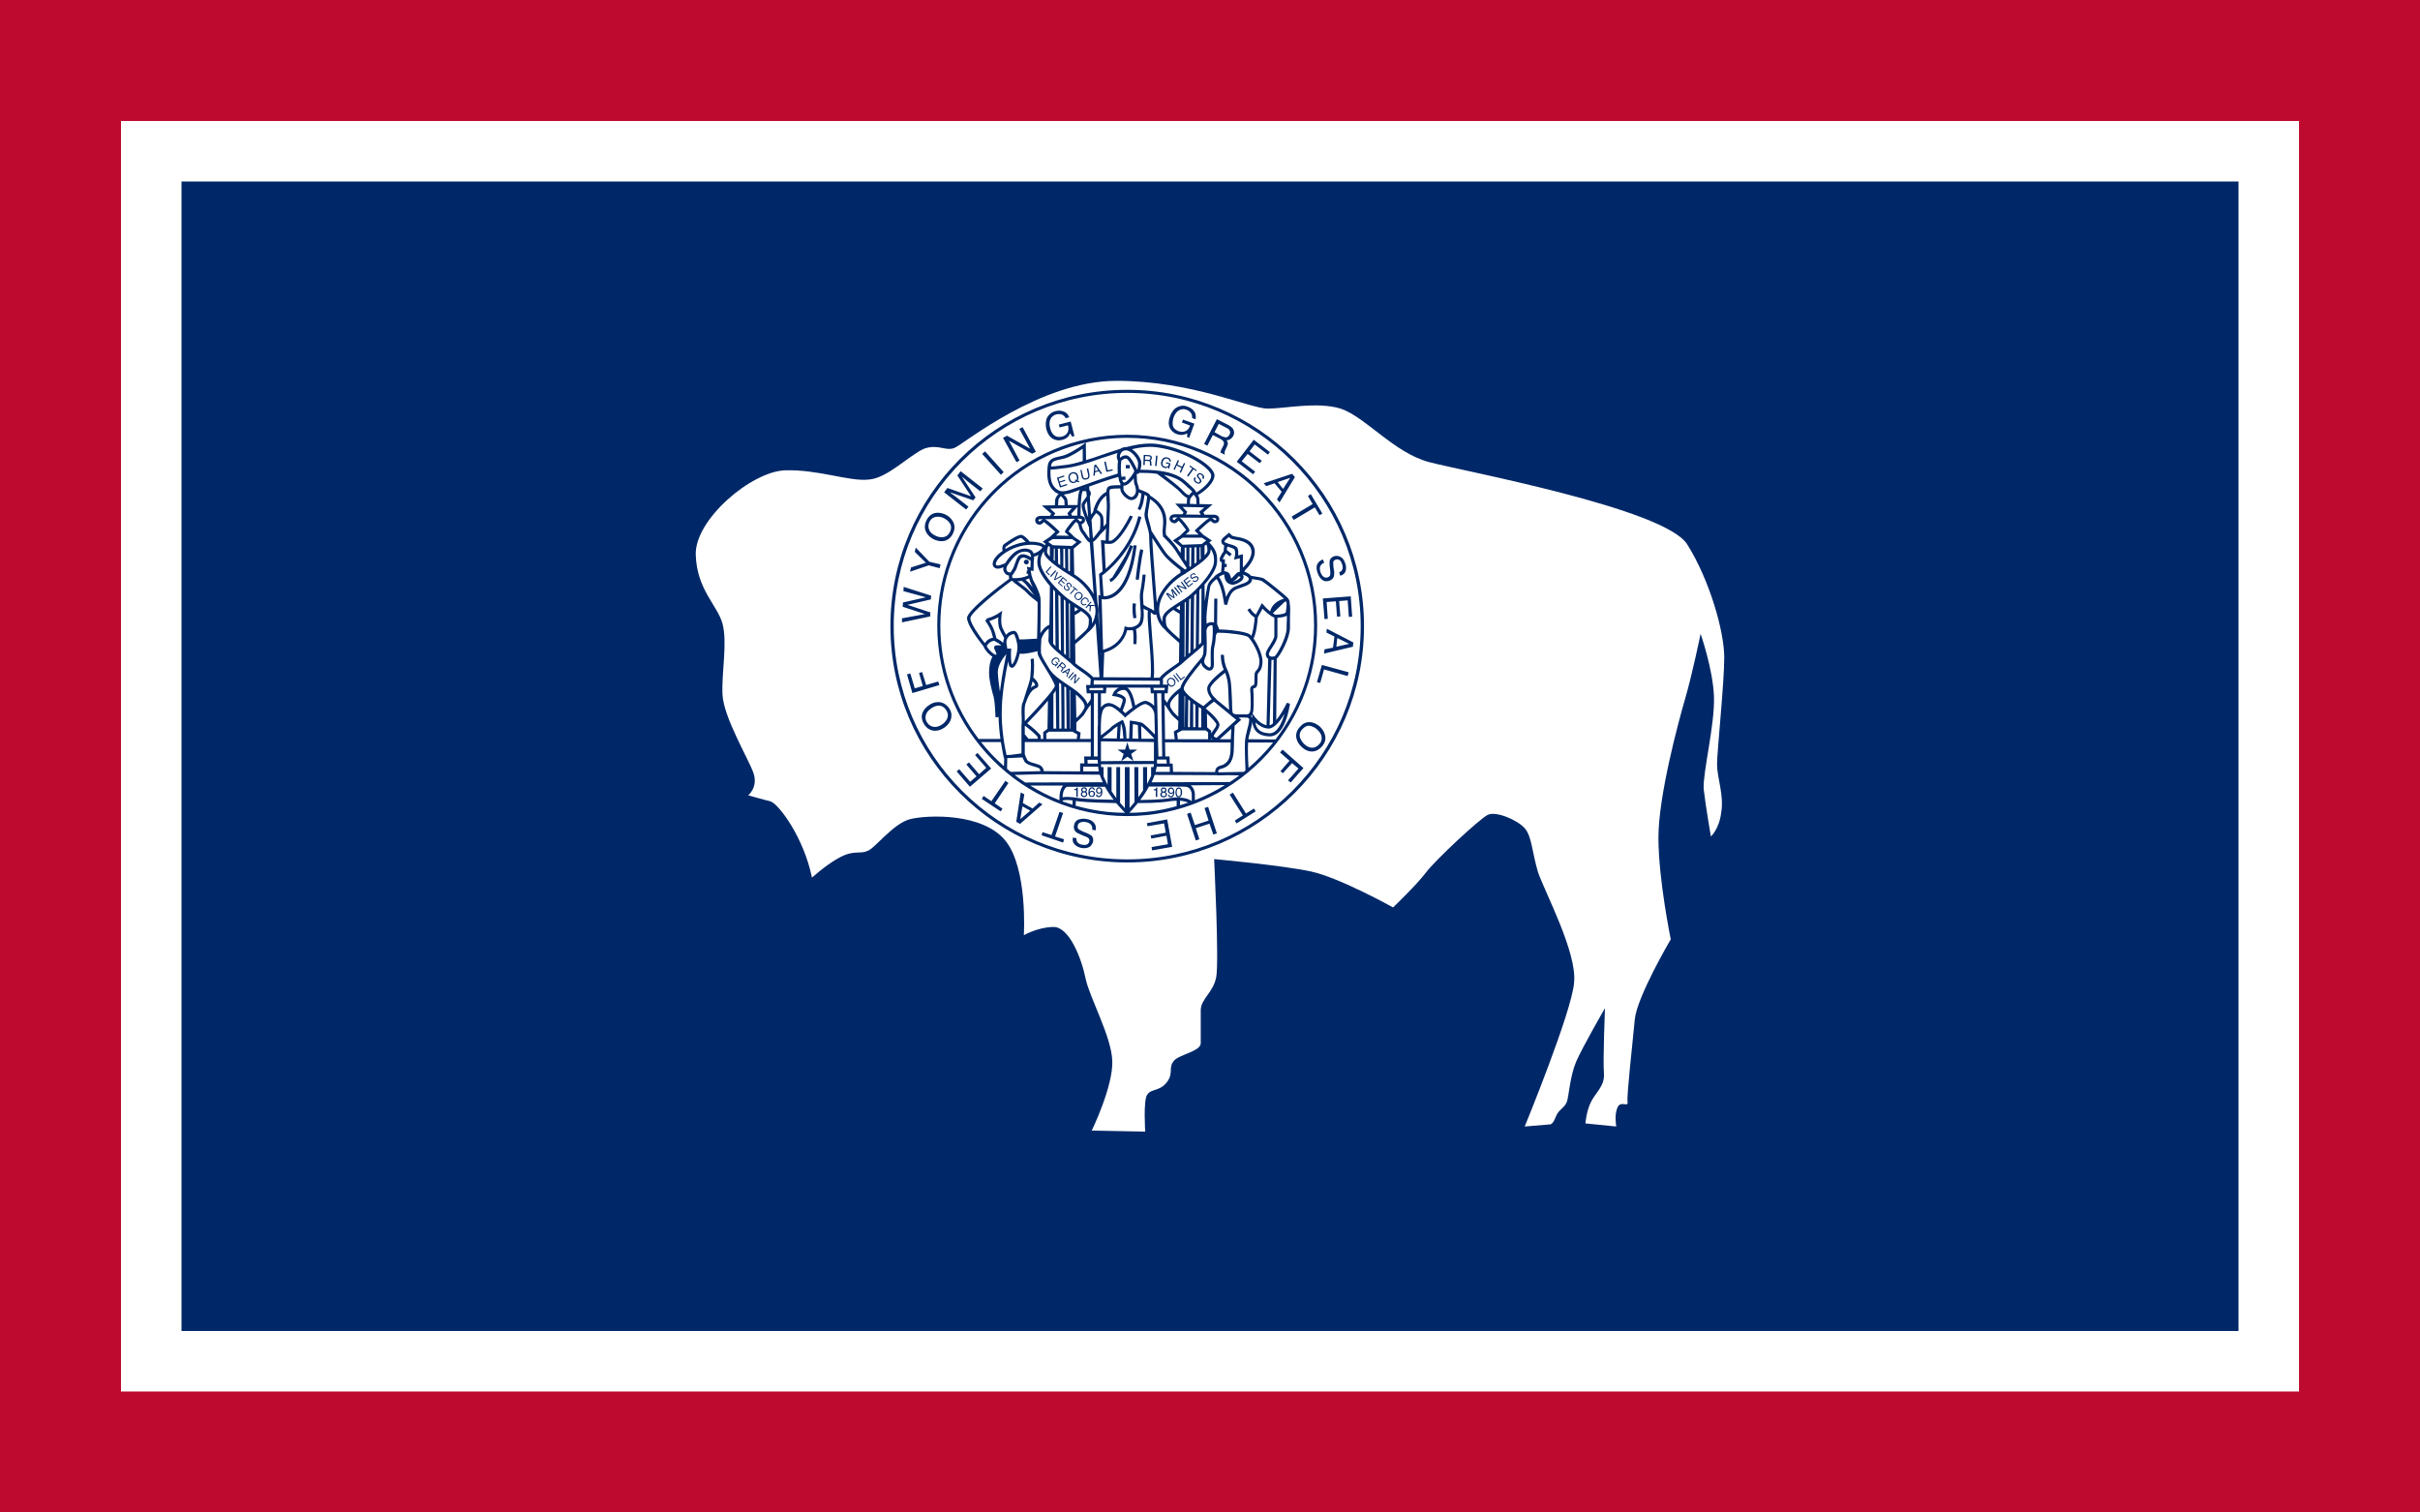 <?xml version="1.0"?>
<svg xmlns="http://www.w3.org/2000/svg" xmlns:xlink="http://www.w3.org/1999/xlink" version="1.1" width="576" height="360" viewBox="0 0 576 360">
<!-- Generated by Kreative Vexillo v1.0 -->
<style>
.blue{fill:rgb(0,40,104);}
.red{fill:rgb(191,10,48);}
.white{fill:rgb(255,255,255);}
</style>
<defs>
<path id="buff" d="M -0.387 0.118 C -0.395 0.079 -0.419 0.047 -0.427 0.044 C -0.435 0.042 -0.449 0.038 -0.449 0.038 S -0.439 0.03 -0.444 0.016 S -0.473 -0.038 -0.474 -0.06 C -0.475 -0.082 -0.469 -0.11 -0.474 -0.129 C -0.479 -0.147 -0.499 -0.162 -0.5 -0.196 C -0.501 -0.23 -0.446 -0.277 -0.413 -0.278 C -0.381 -0.279 -0.351 -0.267 -0.332 -0.269 C -0.314 -0.27 -0.292 -0.293 -0.278 -0.299 C -0.264 -0.304 -0.257 -0.296 -0.248 -0.3 C -0.239 -0.304 -0.165 -0.365 -0.091 -0.365 S 0.039 -0.338 0.056 -0.338 C 0.073 -0.338 0.104 -0.345 0.127 -0.338 C 0.151 -0.33 0.179 -0.295 0.213 -0.286 C 0.247 -0.277 0.442 -0.241 0.464 -0.206 C 0.486 -0.171 0.5 -0.121 0.5 -0.096 C 0.5 -0.071 0.493 -0.005 0.493 0.008 C 0.493 0.021 0.5 0.038 0.497 0.055 C 0.495 0.071 0.487 0.078 0.487 0.078 S 0.482 0.049 0.48 0.032 C 0.479 0.016 0.491 -0.031 0.49 -0.058 S 0.477 -0.119 0.477 -0.119 S 0.469 -0.08 0.462 -0.056 S 0.436 0.039 0.436 0.079 C 0.436 0.12 0.448 0.178 0.448 0.178 S 0.415 0.234 0.413 0.256 S 0.405 0.33 0.406 0.336 S 0.399 0.334 0.396 0.342 C 0.393 0.349 0.395 0.36 0.395 0.36 L 0.365 0.357 C 0.365 0.357 0.366 0.344 0.371 0.335 C 0.376 0.326 0.384 0.32 0.383 0.308 C 0.382 0.296 0.384 0.245 0.384 0.245 S 0.362 0.283 0.356 0.297 S 0.349 0.33 0.347 0.336 C 0.344 0.343 0.339 0.343 0.336 0.351 S 0.33 0.358 0.33 0.358 L 0.306 0.36 C 0.306 0.36 0.352 0.248 0.354 0.22 C 0.357 0.191 0.326 0.133 0.319 0.113 C 0.313 0.093 0.313 0.078 0.306 0.07 S 0.278 0.053 0.27 0.057 C 0.262 0.061 0.219 0.101 0.21 0.113 C 0.201 0.125 0.178 0.147 0.178 0.147 S 0.126 0.118 0.098 0.112 S 0.004 0.1 0.004 0.1 S 0.009 0.2 0.006 0.215 S -0.009 0.236 -0.009 0.247 C -0.009 0.257 -0.009 0.271 -0.009 0.279 S -0.03 0.29 -0.035 0.296 C -0.041 0.303 -0.035 0.308 -0.042 0.317 S -0.057 0.323 -0.061 0.329 C -0.065 0.334 -0.063 0.365 -0.063 0.365 L -0.115 0.364 C -0.115 0.364 -0.094 0.321 -0.095 0.296 C -0.096 0.272 -0.117 0.235 -0.121 0.216 C -0.125 0.196 -0.137 0.166 -0.152 0.166 S -0.181 0.174 -0.181 0.174 S -0.177 0.109 -0.199 0.082 C -0.221 0.055 -0.274 0.057 -0.291 0.061 S -0.326 0.09 -0.333 0.092 C -0.339 0.095 -0.345 0.092 -0.355 0.096 C -0.365 0.1 -0.378 0.11 -0.387 0.118 L -0.387 0.118 Z"/>
<path id="seal" d="M -0.437 -0.271 C -0.437 -0.277 -0.432 -0.281 -0.426 -0.281 S -0.416 -0.277 -0.416 -0.271 C -0.416 -0.265 -0.42 -0.261 -0.426 -0.261 S -0.437 -0.266 -0.437 -0.271 Z M -0.246 0.221 L -0.225 0.197 L -0.228 0.194 L -0.25 0.218 L -0.246 0.221 Z M -0.298 0.176 L -0.276 0.151 L -0.264 0.161 C -0.263 0.163 -0.261 0.165 -0.261 0.166 C -0.259 0.169 -0.26 0.172 -0.262 0.175 C -0.264 0.177 -0.265 0.178 -0.266 0.178 C -0.268 0.178 -0.269 0.178 -0.271 0.178 C -0.27 0.179 -0.27 0.18 -0.27 0.181 C -0.27 0.183 -0.271 0.184 -0.272 0.185 L -0.275 0.189 C -0.276 0.19 -0.276 0.19 -0.276 0.191 C -0.277 0.192 -0.277 0.193 -0.277 0.193 L -0.277 0.194 L -0.281 0.19 C -0.281 0.19 -0.281 0.19 -0.281 0.189 C -0.281 0.189 -0.28 0.188 -0.279 0.187 L -0.276 0.183 C -0.275 0.181 -0.274 0.18 -0.275 0.178 C -0.275 0.177 -0.276 0.176 -0.277 0.175 L -0.285 0.168 L -0.294 0.179 L -0.298 0.176 Z M -0.282 0.166 L -0.275 0.172 C -0.273 0.174 -0.272 0.174 -0.27 0.175 C -0.269 0.175 -0.267 0.174 -0.266 0.172 C -0.264 0.171 -0.264 0.169 -0.265 0.167 C -0.265 0.166 -0.266 0.165 -0.267 0.164 L -0.275 0.157 L -0.282 0.166 Z M 0.147 0.701 C 0.146 0.701 0.145 0.7 0.144 0.699 C 0.142 0.698 0.142 0.696 0.142 0.693 C 0.142 0.69 0.143 0.688 0.145 0.685 C 0.147 0.683 0.15 0.682 0.154 0.682 C 0.158 0.682 0.161 0.683 0.163 0.685 C 0.165 0.687 0.166 0.69 0.166 0.692 C 0.166 0.695 0.166 0.697 0.165 0.699 C 0.164 0.699 0.163 0.7 0.161 0.701 C 0.163 0.702 0.164 0.703 0.165 0.704 C 0.167 0.706 0.168 0.708 0.168 0.711 C 0.168 0.715 0.167 0.718 0.164 0.72 C 0.162 0.722 0.159 0.724 0.154 0.724 C 0.15 0.724 0.147 0.723 0.144 0.721 C 0.142 0.719 0.14 0.715 0.14 0.711 C 0.14 0.709 0.141 0.707 0.142 0.705 C 0.143 0.703 0.145 0.702 0.147 0.701 Z M 0.149 0.698 C 0.15 0.699 0.152 0.699 0.154 0.699 C 0.156 0.699 0.158 0.699 0.159 0.697 C 0.161 0.696 0.161 0.695 0.161 0.693 C 0.161 0.691 0.161 0.69 0.159 0.689 C 0.158 0.688 0.156 0.687 0.154 0.687 C 0.151 0.687 0.15 0.687 0.149 0.689 C 0.147 0.69 0.147 0.691 0.147 0.693 C 0.147 0.695 0.148 0.697 0.149 0.698 Z M 0.146 0.711 C 0.146 0.713 0.146 0.715 0.148 0.717 C 0.149 0.718 0.151 0.719 0.154 0.719 C 0.157 0.719 0.159 0.718 0.16 0.717 C 0.162 0.716 0.163 0.714 0.163 0.712 C 0.163 0.709 0.162 0.707 0.16 0.706 C 0.159 0.704 0.157 0.704 0.154 0.704 C 0.152 0.704 0.15 0.704 0.148 0.706 C 0.147 0.707 0.146 0.709 0.146 0.711 Z M 0.121 0.722 H 0.127 V 0.682 H 0.123 C 0.122 0.686 0.121 0.688 0.12 0.688 C 0.118 0.689 0.116 0.69 0.112 0.69 V 0.694 H 0.121 V 0.722 Z M -0.238 0.229 L -0.22 0.209 L -0.225 0.24 L -0.221 0.243 L -0.2 0.219 L -0.203 0.216 L -0.22 0.236 L -0.215 0.205 L -0.219 0.202 L -0.241 0.226 L -0.238 0.229 Z M -0.276 0.195 L -0.245 0.179 L -0.241 0.182 L -0.254 0.215 L -0.257 0.212 L -0.253 0.202 L -0.263 0.194 L -0.272 0.199 L -0.276 0.195 Z M -0.26 0.192 L -0.252 0.198 L -0.246 0.184 L -0.26 0.192 Z M -0.107 0.689 C -0.106 0.692 -0.105 0.696 -0.105 0.7 C -0.105 0.705 -0.106 0.709 -0.107 0.713 C -0.11 0.719 -0.114 0.723 -0.12 0.723 C -0.124 0.723 -0.127 0.722 -0.129 0.72 C -0.131 0.717 -0.132 0.715 -0.132 0.712 H -0.127 V 0.712 C -0.126 0.715 -0.125 0.717 -0.123 0.718 C -0.122 0.718 -0.121 0.718 -0.12 0.718 C -0.117 0.718 -0.115 0.717 -0.114 0.715 C -0.112 0.713 -0.111 0.709 -0.11 0.703 C -0.111 0.705 -0.113 0.706 -0.114 0.707 C -0.116 0.708 -0.118 0.708 -0.12 0.708 C -0.123 0.708 -0.127 0.707 -0.129 0.704 C -0.131 0.702 -0.132 0.699 -0.132 0.695 C -0.132 0.692 -0.131 0.688 -0.129 0.686 C -0.127 0.683 -0.123 0.681 -0.119 0.681 C -0.113 0.681 -0.109 0.684 -0.107 0.689 Z M -0.111 0.695 C -0.111 0.692 -0.112 0.69 -0.113 0.688 C -0.115 0.687 -0.117 0.686 -0.119 0.686 C -0.121 0.686 -0.123 0.687 -0.125 0.688 C -0.126 0.69 -0.127 0.692 -0.127 0.695 C -0.127 0.698 -0.126 0.7 -0.125 0.701 C -0.124 0.703 -0.122 0.704 -0.119 0.704 C -0.117 0.704 -0.115 0.703 -0.113 0.702 C -0.112 0.7 -0.111 0.698 -0.111 0.695 Z M -0.14 0.699 C -0.138 0.701 -0.136 0.704 -0.136 0.709 C -0.136 0.712 -0.138 0.716 -0.14 0.718 C -0.142 0.721 -0.146 0.722 -0.15 0.722 C -0.154 0.722 -0.157 0.721 -0.16 0.718 C -0.162 0.715 -0.164 0.711 -0.164 0.704 C -0.164 0.699 -0.163 0.695 -0.162 0.691 C -0.16 0.685 -0.155 0.681 -0.149 0.681 C -0.145 0.681 -0.142 0.682 -0.14 0.685 C -0.138 0.687 -0.137 0.689 -0.137 0.692 H -0.142 C -0.143 0.69 -0.143 0.689 -0.144 0.688 C -0.145 0.686 -0.147 0.686 -0.149 0.686 C -0.152 0.686 -0.154 0.687 -0.156 0.69 C -0.158 0.692 -0.158 0.696 -0.159 0.701 C -0.157 0.699 -0.156 0.698 -0.154 0.697 C -0.153 0.696 -0.151 0.696 -0.149 0.696 C -0.146 0.696 -0.143 0.697 -0.14 0.699 Z M -0.142 0.709 C -0.142 0.707 -0.142 0.705 -0.143 0.703 C -0.145 0.701 -0.147 0.7 -0.15 0.7 C -0.152 0.7 -0.154 0.701 -0.156 0.703 C -0.157 0.704 -0.158 0.706 -0.158 0.709 C -0.158 0.712 -0.157 0.714 -0.156 0.716 C -0.154 0.717 -0.152 0.718 -0.15 0.718 C -0.147 0.718 -0.145 0.717 -0.144 0.715 C -0.142 0.714 -0.142 0.711 -0.142 0.709 Z M 0.176 0.705 C 0.173 0.703 0.172 0.7 0.172 0.696 C 0.172 0.692 0.173 0.689 0.176 0.686 C 0.178 0.684 0.181 0.682 0.185 0.682 C 0.191 0.682 0.195 0.685 0.197 0.69 C 0.199 0.693 0.199 0.697 0.199 0.701 C 0.199 0.706 0.199 0.71 0.197 0.714 C 0.195 0.72 0.191 0.724 0.185 0.724 C 0.181 0.724 0.178 0.723 0.176 0.721 C 0.174 0.719 0.173 0.716 0.173 0.713 H 0.178 V 0.713 C 0.178 0.716 0.179 0.718 0.181 0.719 C 0.182 0.719 0.183 0.719 0.185 0.719 C 0.187 0.719 0.189 0.718 0.191 0.716 C 0.193 0.714 0.194 0.71 0.194 0.704 C 0.193 0.706 0.192 0.707 0.19 0.708 C 0.189 0.709 0.187 0.709 0.185 0.709 C 0.181 0.709 0.178 0.708 0.176 0.705 Z M 0.178 0.696 C 0.178 0.699 0.178 0.701 0.179 0.702 C 0.181 0.704 0.183 0.705 0.186 0.705 C 0.188 0.705 0.189 0.704 0.191 0.703 C 0.193 0.701 0.194 0.699 0.194 0.696 C 0.194 0.693 0.193 0.691 0.191 0.689 C 0.19 0.688 0.188 0.687 0.186 0.687 C 0.183 0.687 0.181 0.688 0.18 0.689 C 0.178 0.691 0.178 0.693 0.178 0.696 Z M 0.207 0.717 C 0.205 0.714 0.204 0.709 0.204 0.703 C 0.204 0.699 0.205 0.695 0.206 0.692 C 0.208 0.685 0.212 0.682 0.218 0.682 C 0.223 0.682 0.227 0.685 0.229 0.689 C 0.231 0.692 0.232 0.697 0.232 0.703 C 0.232 0.708 0.231 0.712 0.229 0.716 C 0.227 0.721 0.223 0.724 0.218 0.724 C 0.213 0.724 0.209 0.721 0.207 0.717 Z M 0.209 0.703 C 0.209 0.708 0.21 0.711 0.211 0.713 C 0.212 0.717 0.214 0.719 0.218 0.719 C 0.22 0.719 0.222 0.718 0.224 0.715 C 0.226 0.713 0.226 0.709 0.226 0.703 C 0.226 0.698 0.226 0.694 0.225 0.691 C 0.223 0.688 0.221 0.687 0.218 0.687 C 0.215 0.687 0.213 0.688 0.211 0.691 C 0.21 0.694 0.209 0.698 0.209 0.703 Z M -0.308 0.165 C -0.307 0.166 -0.305 0.166 -0.303 0.166 L -0.305 0.169 L -0.303 0.171 L -0.291 0.158 L -0.302 0.149 L -0.304 0.151 L -0.297 0.158 C -0.299 0.161 -0.302 0.162 -0.305 0.162 C -0.307 0.162 -0.31 0.161 -0.312 0.159 C -0.315 0.157 -0.316 0.154 -0.316 0.151 C -0.315 0.148 -0.314 0.145 -0.311 0.142 C -0.308 0.139 -0.305 0.137 -0.302 0.137 C -0.299 0.136 -0.296 0.137 -0.294 0.139 C -0.292 0.141 -0.291 0.143 -0.29 0.145 C -0.29 0.146 -0.29 0.149 -0.291 0.151 L -0.288 0.154 C -0.286 0.15 -0.285 0.146 -0.287 0.143 C -0.288 0.141 -0.289 0.138 -0.291 0.136 C -0.295 0.133 -0.299 0.132 -0.303 0.132 C -0.307 0.133 -0.311 0.135 -0.315 0.139 C -0.319 0.143 -0.32 0.148 -0.32 0.152 C -0.32 0.156 -0.318 0.159 -0.315 0.162 C -0.313 0.164 -0.311 0.165 -0.308 0.165 Z M 0.306 -0.647 C 0.3 -0.646 0.293 -0.64 0.295 -0.633 C 0.297 -0.629 0.301 -0.625 0.304 -0.621 C 0.306 -0.617 0.309 -0.614 0.306 -0.609 C 0.302 -0.605 0.296 -0.608 0.293 -0.611 C 0.287 -0.615 0.286 -0.62 0.29 -0.626 L 0.285 -0.63 C 0.279 -0.622 0.282 -0.613 0.289 -0.607 C 0.296 -0.602 0.305 -0.599 0.311 -0.607 C 0.316 -0.612 0.314 -0.617 0.31 -0.622 C 0.307 -0.626 0.303 -0.63 0.301 -0.634 C 0.3 -0.638 0.303 -0.642 0.307 -0.642 C 0.312 -0.642 0.319 -0.636 0.319 -0.63 C 0.319 -0.629 0.319 -0.627 0.317 -0.625 L 0.322 -0.622 C 0.325 -0.625 0.326 -0.629 0.325 -0.633 C 0.323 -0.64 0.314 -0.647 0.306 -0.647 Z M 0.104 -0.711 C 0.104 -0.708 0.103 -0.706 0.102 -0.704 C 0.101 -0.703 0.1 -0.702 0.098 -0.701 C 0.099 -0.7 0.1 -0.699 0.101 -0.698 C 0.102 -0.697 0.102 -0.695 0.102 -0.692 L 0.102 -0.686 C 0.102 -0.685 0.102 -0.683 0.103 -0.683 C 0.103 -0.681 0.103 -0.68 0.104 -0.68 L 0.104 -0.679 L 0.097 -0.679 C 0.097 -0.68 0.097 -0.68 0.097 -0.681 C 0.096 -0.681 0.096 -0.682 0.096 -0.684 L 0.096 -0.691 C 0.096 -0.694 0.096 -0.696 0.094 -0.697 C 0.092 -0.698 0.091 -0.698 0.088 -0.698 L 0.075 -0.699 L 0.074 -0.681 L 0.068 -0.681 L 0.07 -0.724 L 0.09 -0.723 C 0.094 -0.723 0.096 -0.722 0.099 -0.721 C 0.103 -0.719 0.104 -0.716 0.104 -0.711 Z M 0.098 -0.71 C 0.099 -0.713 0.098 -0.716 0.095 -0.717 C 0.094 -0.718 0.093 -0.718 0.091 -0.718 L 0.076 -0.719 L 0.075 -0.704 L 0.089 -0.703 C 0.092 -0.703 0.094 -0.704 0.096 -0.705 C 0.097 -0.706 0.098 -0.708 0.098 -0.71 Z M 0.118 -0.677 L 0.124 -0.677 L 0.128 -0.72 L 0.122 -0.721 L 0.118 -0.677 Z M -0.061 -0.658 L -0.062 -0.663 L -0.083 -0.659 L -0.091 -0.696 L -0.097 -0.695 L -0.088 -0.652 L -0.061 -0.658 Z M -0.254 -0.596 L -0.255 -0.601 L -0.28 -0.593 L -0.285 -0.607 L -0.262 -0.614 L -0.263 -0.619 L -0.286 -0.611 L -0.29 -0.624 L -0.266 -0.632 L -0.267 -0.637 L -0.297 -0.627 L -0.284 -0.586 L -0.254 -0.596 Z M 0.17 -0.713 C 0.164 -0.715 0.159 -0.714 0.154 -0.711 C 0.149 -0.708 0.146 -0.703 0.144 -0.696 C 0.142 -0.688 0.143 -0.682 0.146 -0.677 C 0.149 -0.673 0.152 -0.671 0.157 -0.669 C 0.161 -0.668 0.165 -0.668 0.167 -0.669 C 0.169 -0.669 0.171 -0.671 0.174 -0.672 V -0.666 L 0.177 -0.665 L 0.183 -0.688 L 0.165 -0.693 L 0.164 -0.688 L 0.177 -0.685 C 0.175 -0.68 0.173 -0.676 0.17 -0.675 C 0.167 -0.673 0.164 -0.673 0.16 -0.674 C 0.155 -0.675 0.152 -0.678 0.15 -0.681 C 0.149 -0.685 0.149 -0.689 0.15 -0.694 C 0.152 -0.7 0.154 -0.704 0.158 -0.706 C 0.161 -0.709 0.165 -0.709 0.168 -0.708 C 0.172 -0.708 0.174 -0.706 0.176 -0.704 C 0.178 -0.702 0.179 -0.7 0.179 -0.696 L 0.184 -0.695 C 0.185 -0.701 0.183 -0.705 0.18 -0.708 C 0.177 -0.711 0.174 -0.712 0.17 -0.713 Z M -0.137 -0.637 L -0.143 -0.635 L -0.139 -0.681 L -0.132 -0.683 L -0.106 -0.645 L -0.112 -0.643 L -0.12 -0.655 L -0.136 -0.65 L -0.137 -0.637 Z M -0.136 -0.655 L -0.123 -0.659 L -0.134 -0.676 L -0.136 -0.655 Z M -0.189 -0.624 C -0.185 -0.62 -0.18 -0.618 -0.173 -0.62 C -0.166 -0.621 -0.161 -0.625 -0.16 -0.63 C -0.159 -0.633 -0.159 -0.638 -0.16 -0.643 L -0.165 -0.667 L -0.171 -0.665 L -0.165 -0.639 C -0.165 -0.636 -0.165 -0.634 -0.165 -0.632 C -0.166 -0.628 -0.169 -0.626 -0.174 -0.625 C -0.178 -0.624 -0.182 -0.625 -0.184 -0.627 C -0.185 -0.629 -0.187 -0.631 -0.187 -0.635 L -0.193 -0.661 L -0.198 -0.66 L -0.193 -0.636 C -0.193 -0.631 -0.191 -0.627 -0.189 -0.624 Z M -0.248 -0.622 C -0.249 -0.628 -0.249 -0.633 -0.247 -0.638 C -0.245 -0.644 -0.24 -0.648 -0.233 -0.65 C -0.226 -0.652 -0.22 -0.651 -0.215 -0.647 C -0.211 -0.644 -0.209 -0.64 -0.207 -0.634 C -0.206 -0.628 -0.206 -0.621 -0.209 -0.615 L -0.202 -0.612 L -0.204 -0.608 L -0.212 -0.611 C -0.215 -0.609 -0.218 -0.607 -0.222 -0.606 C -0.229 -0.604 -0.234 -0.605 -0.239 -0.608 C -0.243 -0.611 -0.246 -0.616 -0.248 -0.622 Z M -0.242 -0.623 C -0.24 -0.618 -0.238 -0.615 -0.235 -0.612 C -0.23 -0.609 -0.224 -0.61 -0.219 -0.612 C -0.218 -0.612 -0.217 -0.613 -0.217 -0.614 L -0.222 -0.616 L -0.22 -0.62 L -0.214 -0.617 C -0.212 -0.622 -0.212 -0.627 -0.213 -0.632 C -0.214 -0.637 -0.217 -0.641 -0.22 -0.643 C -0.223 -0.646 -0.227 -0.646 -0.232 -0.645 C -0.236 -0.644 -0.239 -0.641 -0.241 -0.638 C -0.243 -0.634 -0.243 -0.629 -0.242 -0.623 Z M 0.227 -0.185 L 0.244 -0.162 L 0.213 -0.174 L 0.208 -0.171 L 0.23 -0.142 L 0.233 -0.145 L 0.216 -0.168 L 0.248 -0.156 L 0.252 -0.159 L 0.231 -0.188 L 0.227 -0.185 Z M 0.232 -0.674 L 0.212 -0.683 L 0.219 -0.7 L 0.214 -0.702 L 0.196 -0.663 L 0.201 -0.66 L 0.209 -0.679 L 0.23 -0.669 L 0.222 -0.651 L 0.227 -0.648 L 0.245 -0.688 L 0.24 -0.69 L 0.232 -0.674 Z M 0.259 -0.17 L 0.252 -0.18 L 0.268 -0.192 L 0.265 -0.195 L 0.25 -0.183 L 0.243 -0.192 L 0.26 -0.204 L 0.257 -0.208 L 0.237 -0.192 L 0.258 -0.164 L 0.279 -0.18 L 0.276 -0.183 L 0.259 -0.17 Z M 0.198 -0.163 L 0.22 -0.135 L 0.224 -0.138 L 0.202 -0.166 L 0.198 -0.163 Z M 0.294 -0.659 L 0.266 -0.679 L 0.263 -0.675 L 0.275 -0.667 L 0.253 -0.636 L 0.258 -0.632 L 0.28 -0.663 L 0.292 -0.655 L 0.294 -0.659 Z M 0.186 -0.153 L 0.196 -0.124 L 0.17 -0.141 L 0.164 -0.137 L 0.186 -0.109 L 0.189 -0.112 L 0.177 -0.128 C 0.176 -0.129 0.175 -0.13 0.174 -0.131 C 0.173 -0.133 0.172 -0.134 0.172 -0.135 L 0.171 -0.135 L 0.197 -0.118 L 0.201 -0.121 L 0.191 -0.151 C 0.192 -0.149 0.193 -0.148 0.194 -0.146 C 0.195 -0.145 0.196 -0.144 0.196 -0.143 L 0.209 -0.127 L 0.213 -0.13 L 0.191 -0.158 L 0.186 -0.153 Z M 0.292 -0.211 C 0.291 -0.211 0.289 -0.211 0.286 -0.21 L 0.282 -0.208 C 0.279 -0.206 0.277 -0.206 0.276 -0.205 C 0.274 -0.205 0.273 -0.206 0.272 -0.207 C 0.271 -0.208 0.27 -0.21 0.271 -0.211 C 0.271 -0.213 0.272 -0.215 0.274 -0.217 C 0.277 -0.219 0.28 -0.22 0.282 -0.219 C 0.283 -0.219 0.284 -0.218 0.286 -0.216 L 0.289 -0.219 C 0.287 -0.222 0.284 -0.224 0.281 -0.224 C 0.278 -0.223 0.275 -0.222 0.272 -0.22 C 0.269 -0.217 0.267 -0.215 0.266 -0.212 C 0.266 -0.209 0.267 -0.206 0.269 -0.204 C 0.27 -0.201 0.273 -0.2 0.275 -0.2 C 0.277 -0.201 0.279 -0.201 0.282 -0.203 L 0.286 -0.205 C 0.289 -0.206 0.291 -0.206 0.292 -0.206 C 0.294 -0.207 0.295 -0.206 0.296 -0.204 C 0.298 -0.202 0.298 -0.2 0.296 -0.197 C 0.295 -0.196 0.294 -0.195 0.293 -0.194 C 0.289 -0.191 0.286 -0.191 0.284 -0.191 C 0.282 -0.192 0.281 -0.193 0.28 -0.194 H 0.28 L 0.276 -0.192 C 0.278 -0.189 0.281 -0.187 0.284 -0.187 C 0.288 -0.186 0.291 -0.188 0.295 -0.19 C 0.298 -0.193 0.3 -0.195 0.301 -0.198 C 0.302 -0.201 0.302 -0.205 0.299 -0.208 C 0.297 -0.21 0.295 -0.212 0.292 -0.211 Z M 0.036 -0.197 L 0.049 -0.196 C 0.049 -0.197 0.059 -0.282 0.068 -0.322 L 0.055 -0.325 C 0.045 -0.284 0.036 -0.201 0.036 -0.197 Z M -0.196 -0.1 C -0.196 -0.097 -0.194 -0.094 -0.191 -0.091 C -0.188 -0.088 -0.185 -0.087 -0.181 -0.088 C -0.178 -0.088 -0.175 -0.089 -0.172 -0.092 L -0.175 -0.095 C -0.177 -0.093 -0.179 -0.092 -0.18 -0.092 C -0.183 -0.091 -0.186 -0.092 -0.188 -0.094 C -0.191 -0.096 -0.192 -0.099 -0.192 -0.102 C -0.192 -0.105 -0.19 -0.108 -0.188 -0.111 C -0.185 -0.114 -0.182 -0.116 -0.179 -0.117 C -0.176 -0.117 -0.173 -0.116 -0.171 -0.114 C -0.168 -0.112 -0.167 -0.111 -0.167 -0.109 C -0.167 -0.107 -0.167 -0.105 -0.168 -0.103 L -0.165 -0.1 C -0.163 -0.102 -0.163 -0.105 -0.163 -0.108 C -0.163 -0.111 -0.165 -0.114 -0.168 -0.117 C -0.172 -0.12 -0.175 -0.122 -0.18 -0.121 C -0.184 -0.12 -0.187 -0.118 -0.191 -0.114 C -0.195 -0.11 -0.197 -0.105 -0.196 -0.1 Z M -0.171 0.703 C -0.169 0.705 -0.169 0.707 -0.169 0.71 C -0.169 0.713 -0.17 0.716 -0.172 0.719 C -0.174 0.721 -0.178 0.723 -0.182 0.723 C -0.186 0.723 -0.189 0.722 -0.192 0.719 C -0.195 0.717 -0.196 0.714 -0.196 0.71 C -0.196 0.708 -0.195 0.706 -0.194 0.704 C -0.193 0.702 -0.191 0.701 -0.189 0.7 H -0.189 C -0.191 0.7 -0.192 0.699 -0.193 0.698 C -0.194 0.697 -0.195 0.695 -0.195 0.692 C -0.195 0.689 -0.194 0.687 -0.192 0.685 C -0.189 0.682 -0.186 0.681 -0.182 0.681 C -0.178 0.681 -0.175 0.682 -0.173 0.684 C -0.171 0.686 -0.17 0.689 -0.17 0.692 C -0.17 0.694 -0.171 0.696 -0.172 0.698 C -0.173 0.699 -0.174 0.699 -0.175 0.7 C -0.173 0.701 -0.172 0.702 -0.171 0.703 Z M -0.187 0.697 C -0.186 0.698 -0.184 0.698 -0.182 0.698 C -0.18 0.698 -0.178 0.698 -0.177 0.696 C -0.176 0.695 -0.175 0.694 -0.175 0.692 C -0.175 0.69 -0.176 0.689 -0.177 0.688 C -0.178 0.687 -0.18 0.686 -0.182 0.686 C -0.185 0.686 -0.187 0.686 -0.188 0.688 C -0.189 0.689 -0.189 0.69 -0.189 0.692 C -0.189 0.694 -0.189 0.696 -0.187 0.697 Z M -0.174 0.711 C -0.174 0.708 -0.175 0.706 -0.176 0.705 C -0.178 0.703 -0.18 0.703 -0.182 0.703 C -0.185 0.703 -0.187 0.703 -0.188 0.705 C -0.19 0.706 -0.191 0.708 -0.191 0.71 C -0.191 0.713 -0.19 0.714 -0.188 0.716 C -0.187 0.717 -0.185 0.718 -0.182 0.718 C -0.18 0.718 -0.178 0.718 -0.176 0.716 C -0.175 0.715 -0.174 0.713 -0.174 0.711 Z M -0.327 -0.218 L -0.339 -0.229 L -0.32 -0.251 L -0.324 -0.253 L -0.345 -0.229 L -0.33 -0.215 L -0.327 -0.218 Z M -0.006 -0.3 L -0.063 -0.206 C -0.068 -0.203 -0.071 -0.2 -0.075 -0.198 L -0.07 -0.186 C -0.027 -0.206 0.023 -0.332 0.025 -0.338 L 0.012 -0.343 C 0.008 -0.332 0.002 -0.317 -0.006 -0.3 Z M 0.037 -0.095 L 0.024 -0.097 C 0.019 -0.07 0.026 -0.034 0.026 -0.033 L 0.039 -0.035 C 0.039 -0.035 0.033 -0.07 0.037 -0.095 Z M -0.217 0.687 C -0.218 0.688 -0.221 0.689 -0.224 0.689 V 0.693 H -0.215 V 0.722 H -0.209 V 0.682 H -0.213 C -0.214 0.685 -0.215 0.687 -0.217 0.687 Z M -0.322 -0.208 L -0.3 -0.233 L -0.304 -0.236 L -0.326 -0.211 L -0.322 -0.208 Z M -0.006 -0.667 H 0.011 V -0.681 H -0.006 V -0.667 Z M -0.242 -0.138 L -0.239 -0.135 L -0.22 -0.156 L -0.211 -0.149 L -0.209 -0.152 L -0.229 -0.169 L -0.231 -0.166 L -0.223 -0.159 L -0.242 -0.138 Z M -0.218 -0.138 C -0.215 -0.141 -0.212 -0.143 -0.208 -0.144 C -0.203 -0.145 -0.199 -0.144 -0.194 -0.14 C -0.19 -0.136 -0.188 -0.132 -0.188 -0.128 C -0.189 -0.124 -0.19 -0.12 -0.193 -0.117 C -0.197 -0.113 -0.2 -0.111 -0.204 -0.11 C -0.209 -0.11 -0.213 -0.111 -0.217 -0.114 C -0.221 -0.118 -0.223 -0.122 -0.223 -0.126 C -0.223 -0.13 -0.221 -0.134 -0.218 -0.138 Z M -0.215 -0.135 C -0.217 -0.132 -0.218 -0.129 -0.219 -0.126 C -0.219 -0.123 -0.218 -0.12 -0.215 -0.117 C -0.212 -0.114 -0.209 -0.114 -0.205 -0.115 C -0.202 -0.115 -0.199 -0.117 -0.197 -0.12 C -0.194 -0.123 -0.193 -0.126 -0.193 -0.129 C -0.193 -0.132 -0.194 -0.135 -0.197 -0.137 C -0.2 -0.139 -0.202 -0.14 -0.206 -0.14 C -0.209 -0.14 -0.212 -0.138 -0.215 -0.135 Z M -0.257 -0.174 C -0.257 -0.173 -0.256 -0.171 -0.254 -0.168 L -0.251 -0.165 C -0.25 -0.163 -0.249 -0.161 -0.248 -0.16 C -0.248 -0.158 -0.249 -0.157 -0.25 -0.156 C -0.251 -0.154 -0.253 -0.153 -0.256 -0.154 C -0.257 -0.155 -0.259 -0.156 -0.26 -0.157 C -0.263 -0.159 -0.264 -0.162 -0.264 -0.165 C -0.263 -0.166 -0.263 -0.167 -0.262 -0.169 L -0.265 -0.172 C -0.267 -0.169 -0.268 -0.166 -0.268 -0.163 C -0.268 -0.16 -0.266 -0.157 -0.263 -0.154 C -0.26 -0.152 -0.257 -0.151 -0.254 -0.15 C -0.251 -0.149 -0.248 -0.15 -0.246 -0.153 C -0.244 -0.155 -0.243 -0.158 -0.244 -0.16 C -0.244 -0.162 -0.245 -0.163 -0.246 -0.165 L -0.249 -0.169 C -0.251 -0.172 -0.252 -0.173 -0.253 -0.174 C -0.253 -0.176 -0.253 -0.177 -0.252 -0.178 C -0.251 -0.179 -0.249 -0.18 -0.248 -0.18 C -0.246 -0.18 -0.245 -0.179 -0.243 -0.178 C -0.24 -0.175 -0.239 -0.173 -0.239 -0.171 C -0.239 -0.17 -0.24 -0.169 -0.241 -0.167 L -0.238 -0.164 C -0.235 -0.167 -0.234 -0.17 -0.235 -0.173 C -0.236 -0.175 -0.237 -0.178 -0.24 -0.18 C -0.243 -0.183 -0.246 -0.184 -0.248 -0.184 S -0.254 -0.183 -0.255 -0.181 C -0.257 -0.179 -0.258 -0.176 -0.257 -0.174 Z M 0.195 0.208 L 0.216 0.236 L 0.22 0.234 L 0.198 0.205 L 0.195 0.208 Z M 0.208 0.198 L 0.205 0.201 L 0.226 0.229 L 0.244 0.215 L 0.242 0.212 L 0.227 0.223 L 0.208 0.198 Z M -0.275 -0.167 L -0.273 -0.17 L -0.288 -0.183 L -0.28 -0.191 L -0.267 -0.179 L -0.264 -0.182 L -0.278 -0.194 L -0.271 -0.202 L -0.256 -0.189 L -0.254 -0.192 L -0.272 -0.208 L -0.293 -0.183 L -0.275 -0.167 Z M -0.306 -0.194 L -0.275 -0.211 L -0.279 -0.214 L -0.304 -0.199 L -0.293 -0.227 H -0.293 L -0.297 -0.23 L -0.309 -0.197 L -0.306 -0.194 Z M -0.671 -0.505 L -0.726 -0.548 C -0.729 -0.55 -0.732 -0.552 -0.737 -0.556 C -0.742 -0.559 -0.745 -0.562 -0.747 -0.564 L -0.75 -0.566 L -0.651 -0.532 L -0.641 -0.544 L -0.699 -0.632 C -0.694 -0.628 -0.689 -0.624 -0.685 -0.621 C -0.681 -0.617 -0.678 -0.615 -0.676 -0.613 L -0.621 -0.57 L -0.611 -0.582 L -0.704 -0.655 L -0.718 -0.637 L -0.66 -0.549 L -0.76 -0.584 L -0.774 -0.566 L -0.681 -0.493 L -0.671 -0.505 Z M -0.793 -0.245 L -0.789 -0.261 L -0.836 -0.272 L -0.894 -0.332 L -0.898 -0.314 L -0.851 -0.268 L -0.914 -0.248 L -0.918 -0.23 L -0.839 -0.257 L -0.793 -0.245 Z M -0.522 -0.651 L -0.601 -0.739 L -0.613 -0.728 L -0.534 -0.64 L -0.522 -0.651 Z M 0.834 -0.03 L 0.848 -0.031 L 0.843 -0.102 L 0.882 -0.105 L 0.887 -0.04 L 0.901 -0.041 L 0.896 -0.106 L 0.932 -0.109 L 0.937 -0.039 L 0.951 -0.04 L 0.945 -0.126 L 0.827 -0.117 L 0.834 -0.03 Z M -0.455 -0.7 L -0.5 -0.784 L -0.402 -0.729 L -0.386 -0.737 L -0.442 -0.841 L -0.456 -0.834 L -0.41 -0.75 L -0.508 -0.805 L -0.525 -0.796 L -0.468 -0.693 L -0.455 -0.7 Z M -0.848 -0.394 C -0.857 -0.409 -0.858 -0.426 -0.85 -0.444 C -0.842 -0.463 -0.829 -0.474 -0.813 -0.478 C -0.8 -0.481 -0.786 -0.479 -0.771 -0.473 C -0.755 -0.466 -0.744 -0.455 -0.737 -0.443 C -0.728 -0.427 -0.728 -0.411 -0.736 -0.393 C -0.743 -0.377 -0.755 -0.366 -0.77 -0.361 C -0.784 -0.357 -0.799 -0.359 -0.816 -0.366 C -0.83 -0.373 -0.841 -0.382 -0.848 -0.394 Z M -0.837 -0.407 C -0.833 -0.396 -0.823 -0.388 -0.808 -0.381 C -0.796 -0.376 -0.784 -0.374 -0.774 -0.377 C -0.763 -0.379 -0.754 -0.387 -0.748 -0.401 C -0.743 -0.413 -0.743 -0.425 -0.75 -0.435 C -0.756 -0.445 -0.766 -0.452 -0.778 -0.458 C -0.79 -0.463 -0.802 -0.464 -0.813 -0.461 C -0.824 -0.458 -0.831 -0.451 -0.837 -0.439 C -0.841 -0.428 -0.842 -0.417 -0.837 -0.407 Z M 0.695 -0.463 L 0.704 -0.449 L 0.793 -0.502 L 0.813 -0.469 L 0.825 -0.476 L 0.776 -0.558 L 0.764 -0.55 L 0.784 -0.516 L 0.695 -0.463 Z M 0.541 -0.653 L 0.484 -0.697 L 0.509 -0.728 L 0.56 -0.689 L 0.569 -0.699 L 0.517 -0.739 L 0.539 -0.768 L 0.595 -0.725 L 0.603 -0.736 L 0.535 -0.788 L 0.463 -0.695 L 0.532 -0.642 L 0.541 -0.653 Z M -0.314 -0.792 C -0.302 -0.785 -0.29 -0.784 -0.276 -0.787 C -0.265 -0.79 -0.257 -0.794 -0.251 -0.8 C -0.248 -0.803 -0.244 -0.808 -0.241 -0.815 L -0.233 -0.801 L -0.223 -0.804 L -0.239 -0.865 L -0.289 -0.852 L -0.286 -0.84 L -0.25 -0.849 C -0.247 -0.835 -0.248 -0.825 -0.253 -0.817 C -0.258 -0.809 -0.266 -0.804 -0.276 -0.801 C -0.29 -0.798 -0.301 -0.8 -0.309 -0.807 C -0.317 -0.814 -0.323 -0.824 -0.326 -0.838 C -0.33 -0.854 -0.329 -0.866 -0.324 -0.876 C -0.319 -0.886 -0.311 -0.892 -0.3 -0.895 C -0.291 -0.897 -0.284 -0.897 -0.277 -0.895 C -0.27 -0.892 -0.264 -0.887 -0.26 -0.879 L -0.245 -0.883 C -0.251 -0.898 -0.261 -0.906 -0.274 -0.909 C -0.283 -0.912 -0.293 -0.911 -0.303 -0.909 C -0.319 -0.905 -0.33 -0.896 -0.338 -0.883 C -0.345 -0.869 -0.346 -0.852 -0.342 -0.833 C -0.337 -0.814 -0.328 -0.8 -0.314 -0.792 Z M 0.803 -0.261 C 0.799 -0.25 0.8 -0.238 0.805 -0.225 C 0.809 -0.213 0.815 -0.203 0.824 -0.196 C 0.832 -0.189 0.843 -0.188 0.855 -0.192 C 0.865 -0.196 0.871 -0.202 0.874 -0.211 C 0.875 -0.216 0.875 -0.223 0.875 -0.231 L 0.872 -0.248 C 0.871 -0.259 0.871 -0.267 0.871 -0.27 C 0.872 -0.276 0.875 -0.279 0.881 -0.281 C 0.886 -0.283 0.891 -0.283 0.896 -0.28 C 0.901 -0.278 0.905 -0.272 0.908 -0.263 C 0.912 -0.252 0.912 -0.243 0.908 -0.237 C 0.906 -0.233 0.902 -0.23 0.896 -0.227 L 0.901 -0.213 C 0.914 -0.217 0.921 -0.224 0.924 -0.235 C 0.926 -0.245 0.926 -0.256 0.921 -0.267 C 0.917 -0.28 0.91 -0.289 0.901 -0.293 C 0.892 -0.298 0.883 -0.298 0.873 -0.295 C 0.864 -0.291 0.858 -0.285 0.856 -0.277 C 0.855 -0.271 0.855 -0.264 0.856 -0.253 L 0.858 -0.237 C 0.859 -0.228 0.859 -0.221 0.858 -0.216 C 0.857 -0.212 0.853 -0.208 0.847 -0.206 C 0.839 -0.203 0.832 -0.206 0.825 -0.213 C 0.822 -0.218 0.819 -0.222 0.817 -0.228 C 0.813 -0.241 0.813 -0.251 0.819 -0.258 C 0.822 -0.262 0.826 -0.266 0.833 -0.268 H 0.833 L 0.827 -0.282 C 0.816 -0.278 0.808 -0.271 0.803 -0.261 Z M 0.577 -0.604 L 0.697 -0.644 L 0.709 -0.63 L 0.644 -0.523 L 0.633 -0.536 L 0.653 -0.568 L 0.623 -0.604 L 0.588 -0.592 L 0.577 -0.604 Z M 0.636 -0.609 L 0.659 -0.58 L 0.689 -0.627 L 0.636 -0.609 Z M 0.339 -0.763 L 0.325 -0.77 L 0.379 -0.875 L 0.428 -0.85 C 0.436 -0.845 0.442 -0.841 0.446 -0.836 C 0.453 -0.826 0.454 -0.815 0.448 -0.803 C 0.444 -0.797 0.44 -0.793 0.435 -0.79 C 0.431 -0.787 0.426 -0.786 0.42 -0.786 C 0.423 -0.782 0.425 -0.778 0.425 -0.775 C 0.426 -0.771 0.425 -0.766 0.422 -0.76 L 0.415 -0.745 C 0.413 -0.741 0.412 -0.738 0.412 -0.736 C 0.411 -0.732 0.411 -0.729 0.413 -0.727 L 0.412 -0.725 L 0.394 -0.734 C 0.394 -0.735 0.394 -0.736 0.395 -0.738 C 0.395 -0.74 0.397 -0.742 0.398 -0.747 L 0.407 -0.764 C 0.41 -0.771 0.41 -0.777 0.406 -0.782 C 0.404 -0.785 0.4 -0.788 0.395 -0.791 L 0.362 -0.808 L 0.339 -0.763 Z M 0.369 -0.82 L 0.401 -0.802 C 0.408 -0.799 0.414 -0.798 0.419 -0.798 C 0.424 -0.799 0.429 -0.803 0.433 -0.81 C 0.436 -0.817 0.436 -0.824 0.432 -0.829 C 0.43 -0.832 0.427 -0.835 0.422 -0.837 L 0.387 -0.855 L 0.369 -0.82 Z M 0.209 -0.812 C 0.219 -0.809 0.229 -0.807 0.236 -0.809 C 0.241 -0.809 0.247 -0.812 0.254 -0.815 L 0.253 -0.8 L 0.262 -0.796 L 0.284 -0.856 L 0.236 -0.873 L 0.231 -0.861 L 0.266 -0.848 C 0.261 -0.835 0.254 -0.827 0.245 -0.824 C 0.236 -0.82 0.227 -0.821 0.217 -0.824 C 0.204 -0.829 0.196 -0.837 0.193 -0.847 C 0.191 -0.857 0.192 -0.869 0.196 -0.882 C 0.202 -0.898 0.21 -0.908 0.22 -0.913 C 0.23 -0.918 0.239 -0.919 0.25 -0.915 C 0.259 -0.912 0.265 -0.907 0.269 -0.901 C 0.274 -0.896 0.275 -0.888 0.274 -0.88 L 0.289 -0.874 C 0.292 -0.89 0.289 -0.902 0.28 -0.912 C 0.274 -0.919 0.265 -0.924 0.255 -0.928 C 0.24 -0.934 0.226 -0.933 0.212 -0.926 C 0.198 -0.919 0.188 -0.906 0.181 -0.887 C 0.174 -0.869 0.174 -0.852 0.18 -0.838 C 0.186 -0.826 0.196 -0.817 0.209 -0.812 Z M 0.646 0.534 L 0.686 0.569 L 0.648 0.613 L 0.658 0.622 L 0.697 0.579 L 0.724 0.602 L 0.68 0.652 L 0.691 0.661 L 0.745 0.6 L 0.657 0.522 L 0.646 0.534 Z M 0.803 -0.003 C 0.803 0.441 0.443 0.803 0.0 0.803 C -0.443 0.803 -0.803 0.441 -0.803 -0.003 C -0.803 -0.448 -0.443 -0.809 0.0 -0.809 C 0.443 -0.809 0.803 -0.448 0.803 -0.003 Z M 0.0 -0.796 C -0.06 -0.796 -0.119 -0.789 -0.175 -0.776 L -0.174 -0.702 C -0.153 -0.708 -0.132 -0.715 -0.11 -0.723 C -0.083 -0.732 -0.055 -0.742 -0.028 -0.75 C -0.022 -0.754 -0.014 -0.757 -0.006 -0.757 C -0.006 -0.757 -0.005 -0.757 -0.005 -0.757 C -0.004 -0.757 -0.004 -0.757 -0.003 -0.757 C 0.031 -0.766 0.065 -0.772 0.097 -0.772 C 0.108 -0.772 0.118 -0.771 0.128 -0.77 C 0.248 -0.752 0.367 -0.68 0.369 -0.638 C 0.369 -0.624 0.361 -0.607 0.343 -0.588 C 0.33 -0.575 0.312 -0.561 0.299 -0.554 C 0.302 -0.549 0.305 -0.543 0.305 -0.538 C 0.305 -0.532 0.306 -0.524 0.306 -0.516 L 0.361 -0.515 L 0.322 -0.481 L 0.327 -0.471 L 0.364 -0.471 C 0.382 -0.472 0.389 -0.462 0.389 -0.453 C 0.389 -0.447 0.387 -0.436 0.371 -0.435 C 0.364 -0.434 0.36 -0.439 0.356 -0.442 C 0.355 -0.443 0.354 -0.445 0.353 -0.445 C 0.346 -0.442 0.324 -0.423 0.304 -0.404 L 0.322 -0.386 L 0.358 -0.362 L 0.347 -0.354 C 0.367 -0.332 0.382 -0.314 0.38 -0.274 C 0.38 -0.244 0.354 -0.206 0.327 -0.176 L 0.327 -0.156 L 0.328 -0.105 C 0.332 -0.131 0.336 -0.157 0.339 -0.17 C 0.342 -0.184 0.355 -0.199 0.369 -0.209 L 0.368 -0.211 L 0.374 -0.215 C 0.381 -0.221 0.389 -0.225 0.397 -0.229 C 0.397 -0.229 0.397 -0.23 0.397 -0.231 C 0.398 -0.236 0.399 -0.257 0.4 -0.27 C 0.397 -0.27 0.395 -0.272 0.394 -0.273 C 0.392 -0.275 0.39 -0.279 0.391 -0.284 C 0.392 -0.294 0.404 -0.312 0.407 -0.315 C 0.407 -0.317 0.409 -0.324 0.41 -0.341 C 0.405 -0.344 0.402 -0.346 0.4 -0.35 C 0.393 -0.364 0.403 -0.372 0.416 -0.383 C 0.419 -0.386 0.423 -0.388 0.426 -0.391 L 0.431 -0.395 L 0.435 -0.391 C 0.437 -0.389 0.438 -0.388 0.439 -0.387 C 0.444 -0.382 0.445 -0.381 0.456 -0.379 C 0.457 -0.379 0.459 -0.378 0.46 -0.378 C 0.48 -0.375 0.533 -0.367 0.539 -0.321 C 0.543 -0.285 0.513 -0.251 0.497 -0.235 C 0.497 -0.233 0.496 -0.232 0.496 -0.231 C 0.496 -0.23 0.496 -0.23 0.496 -0.23 C 0.507 -0.226 0.517 -0.221 0.523 -0.213 C 0.549 -0.209 0.571 -0.205 0.577 -0.202 C 0.591 -0.193 0.663 -0.135 0.677 -0.121 C 0.685 -0.114 0.687 -0.104 0.687 -0.095 C 0.69 -0.082 0.689 -0.061 0.688 -0.028 C 0.688 -0.016 0.688 -0.003 0.688 0.008 C 0.688 0.052 0.644 0.13 0.632 0.137 L 0.63 0.397 C 0.647 0.377 0.664 0.347 0.675 0.324 L 0.688 0.328 C 0.687 0.334 0.67 0.466 0.603 0.466 C 0.602 0.466 0.601 0.466 0.601 0.466 C 0.543 0.464 0.531 0.429 0.529 0.404 C 0.528 0.415 0.524 0.428 0.521 0.442 C 0.517 0.455 0.514 0.467 0.512 0.478 L 0.627 0.479 C 0.729 0.345 0.79 0.178 0.79 -0.003 C 0.79 -0.44 0.435 -0.796 0.0 -0.796 Z M 0.498 0.486 C 0.499 0.472 0.503 0.455 0.507 0.439 C 0.512 0.421 0.519 0.394 0.514 0.39 C 0.512 0.389 0.509 0.388 0.506 0.386 C 0.504 0.387 0.503 0.387 0.501 0.387 C 0.499 0.387 0.497 0.387 0.494 0.386 C 0.491 0.386 0.487 0.386 0.483 0.386 C 0.478 0.387 0.474 0.387 0.471 0.387 L 0.482 0.396 L 0.454 0.421 C 0.452 0.453 0.451 0.494 0.451 0.509 C 0.451 0.538 0.448 0.57 0.426 0.589 C 0.415 0.598 0.405 0.601 0.397 0.603 C 0.39 0.605 0.388 0.606 0.386 0.609 C 0.384 0.613 0.385 0.616 0.387 0.618 L 0.493 0.616 C 0.495 0.614 0.498 0.612 0.5 0.61 C 0.499 0.582 0.496 0.515 0.498 0.486 Z M -0.562 0.087 C -0.561 0.083 -0.556 0.081 -0.55 0.081 C -0.547 0.081 -0.544 0.081 -0.541 0.081 C -0.538 0.081 -0.534 0.082 -0.532 0.082 C -0.536 0.077 -0.549 0.069 -0.562 0.062 C -0.567 0.062 -0.583 0.065 -0.594 0.084 C -0.585 0.102 -0.563 0.121 -0.554 0.121 C -0.554 0.121 -0.554 0.121 -0.554 0.121 C -0.551 0.119 -0.555 0.11 -0.558 0.104 C -0.561 0.098 -0.564 0.092 -0.562 0.087 Z M -0.555 -0.266 C -0.556 -0.263 -0.556 -0.261 -0.554 -0.259 C -0.552 -0.257 -0.55 -0.256 -0.547 -0.256 C -0.541 -0.256 -0.532 -0.26 -0.521 -0.264 C -0.519 -0.264 -0.518 -0.265 -0.516 -0.266 C -0.505 -0.283 -0.482 -0.316 -0.454 -0.324 C -0.446 -0.327 -0.439 -0.328 -0.432 -0.328 C -0.413 -0.328 -0.399 -0.32 -0.396 -0.307 C -0.386 -0.309 -0.368 -0.319 -0.361 -0.329 C -0.359 -0.332 -0.359 -0.333 -0.359 -0.334 C -0.361 -0.337 -0.377 -0.344 -0.406 -0.344 C -0.423 -0.344 -0.448 -0.341 -0.477 -0.33 C -0.523 -0.311 -0.552 -0.283 -0.555 -0.266 Z M -0.515 -0.326 C -0.505 -0.332 -0.494 -0.337 -0.482 -0.342 C -0.462 -0.35 -0.444 -0.354 -0.429 -0.356 C -0.437 -0.365 -0.445 -0.372 -0.449 -0.373 C -0.449 -0.373 -0.449 -0.373 -0.449 -0.373 C -0.46 -0.373 -0.503 -0.344 -0.514 -0.335 C -0.515 -0.333 -0.515 -0.33 -0.515 -0.326 Z M -0.352 -0.313 C -0.352 -0.314 -0.352 -0.316 -0.352 -0.317 C -0.361 -0.304 -0.367 -0.291 -0.366 -0.269 C -0.366 -0.231 -0.314 -0.171 -0.269 -0.131 C -0.254 -0.117 -0.234 -0.104 -0.215 -0.092 C -0.179 -0.07 -0.149 -0.051 -0.149 -0.026 C -0.149 -0.02 -0.149 -0.016 -0.149 -0.011 C -0.141 -0.024 -0.134 -0.042 -0.134 -0.065 C -0.134 -0.072 -0.135 -0.079 -0.137 -0.086 L -0.153 -0.085 L -0.156 -0.061 L -0.16 -0.065 L -0.158 -0.085 L -0.165 -0.085 L -0.173 -0.076 L -0.176 -0.079 L -0.154 -0.104 L -0.151 -0.101 L -0.162 -0.089 L -0.139 -0.09 L -0.137 -0.088 C -0.148 -0.136 -0.189 -0.183 -0.231 -0.208 C -0.339 -0.274 -0.352 -0.299 -0.352 -0.313 Z M -0.285 -0.399 L -0.301 -0.383 L -0.251 -0.382 H -0.246 L -0.263 -0.397 V -0.4 C -0.263 -0.401 -0.263 -0.405 -0.244 -0.429 C -0.229 -0.449 -0.222 -0.453 -0.219 -0.454 L -0.348 -0.452 C -0.342 -0.45 -0.328 -0.44 -0.29 -0.404 L -0.285 -0.399 Z M -0.304 -0.477 L -0.311 -0.466 L -0.248 -0.467 L -0.253 -0.477 L -0.234 -0.499 L -0.326 -0.497 L -0.304 -0.477 Z M -0.324 -0.662 C -0.326 -0.622 -0.32 -0.599 -0.303 -0.583 C -0.29 -0.571 -0.28 -0.57 -0.273 -0.57 C -0.267 -0.57 -0.261 -0.571 -0.256 -0.572 C -0.253 -0.573 -0.251 -0.573 -0.249 -0.574 C -0.245 -0.574 -0.225 -0.582 -0.201 -0.59 C -0.156 -0.606 -0.093 -0.629 -0.04 -0.645 C -0.041 -0.658 -0.041 -0.681 -0.039 -0.699 L -0.039 -0.699 L -0.041 -0.703 C -0.045 -0.711 -0.045 -0.722 -0.041 -0.732 C -0.063 -0.725 -0.084 -0.718 -0.106 -0.711 C -0.165 -0.69 -0.221 -0.671 -0.271 -0.667 C -0.28 -0.666 -0.288 -0.665 -0.295 -0.664 C -0.304 -0.663 -0.312 -0.662 -0.318 -0.662 C -0.319 -0.662 -0.322 -0.662 -0.324 -0.662 Z M -0.322 -0.676 C -0.322 -0.676 -0.321 -0.675 -0.318 -0.675 C -0.313 -0.675 -0.306 -0.676 -0.297 -0.677 C -0.29 -0.678 -0.281 -0.679 -0.272 -0.68 C -0.246 -0.682 -0.217 -0.689 -0.188 -0.698 L -0.188 -0.75 C -0.201 -0.741 -0.224 -0.726 -0.25 -0.714 C -0.262 -0.709 -0.275 -0.706 -0.286 -0.704 C -0.307 -0.699 -0.32 -0.697 -0.322 -0.676 C -0.322 -0.676 -0.322 -0.676 -0.322 -0.676 Z M 0.304 -0.483 L 0.326 -0.502 L 0.234 -0.504 L 0.254 -0.483 L 0.248 -0.472 L 0.311 -0.471 L 0.304 -0.483 Z M 0.285 -0.404 L 0.29 -0.409 C 0.329 -0.446 0.343 -0.455 0.348 -0.458 L 0.22 -0.459 C 0.223 -0.459 0.229 -0.454 0.245 -0.434 C 0.263 -0.411 0.263 -0.407 0.263 -0.405 V -0.402 L 0.247 -0.387 H 0.302 L 0.285 -0.404 Z M 0.352 -0.318 C 0.352 -0.305 0.341 -0.282 0.25 -0.225 L 0.246 -0.221 L 0.246 -0.222 C 0.241 -0.219 0.236 -0.216 0.231 -0.213 C 0.183 -0.184 0.135 -0.126 0.135 -0.071 C 0.135 -0.047 0.142 -0.03 0.15 -0.017 C 0.149 -0.021 0.149 -0.026 0.149 -0.031 C 0.149 -0.056 0.18 -0.075 0.215 -0.098 C 0.235 -0.11 0.255 -0.122 0.27 -0.136 C 0.315 -0.176 0.367 -0.237 0.367 -0.274 C 0.368 -0.298 0.362 -0.312 0.353 -0.326 C 0.353 -0.324 0.353 -0.321 0.352 -0.318 Z M 0.333 0.125 L 0.332 0.127 C 0.326 0.14 0.322 0.152 0.33 0.162 C 0.338 0.171 0.345 0.175 0.348 0.175 H 0.348 C 0.349 0.175 0.35 0.174 0.352 0.172 C 0.354 0.169 0.353 0.152 0.353 0.139 C 0.353 0.119 0.352 0.097 0.356 0.081 C 0.363 0.052 0.363 0.005 0.36 -0.003 C 0.36 -0.003 0.359 -0.004 0.357 -0.004 C 0.35 -0.004 0.336 0.001 0.335 0.021 C 0.335 0.029 0.339 0.111 0.333 0.125 Z M 0.489 -0.304 V -0.247 C 0.504 -0.262 0.529 -0.291 0.525 -0.319 C 0.521 -0.355 0.476 -0.362 0.458 -0.365 C 0.456 -0.365 0.455 -0.365 0.454 -0.366 C 0.439 -0.368 0.435 -0.371 0.43 -0.377 C 0.428 -0.375 0.426 -0.374 0.425 -0.373 C 0.411 -0.361 0.41 -0.359 0.411 -0.356 C 0.413 -0.353 0.425 -0.35 0.432 -0.347 C 0.448 -0.343 0.463 -0.338 0.467 -0.328 C 0.47 -0.319 0.47 -0.307 0.469 -0.299 L 0.489 -0.304 Z M 0.404 -0.282 C 0.404 -0.282 0.405 -0.282 0.405 -0.282 C 0.406 -0.282 0.406 -0.282 0.406 -0.282 L 0.413 -0.283 L 0.413 -0.275 C 0.413 -0.274 0.413 -0.27 0.413 -0.263 L 0.421 -0.263 L 0.42 -0.249 L 0.412 -0.25 C 0.411 -0.243 0.411 -0.237 0.41 -0.233 C 0.411 -0.233 0.411 -0.233 0.412 -0.232 C 0.418 -0.231 0.427 -0.23 0.433 -0.22 C 0.436 -0.214 0.438 -0.207 0.44 -0.201 C 0.446 -0.207 0.455 -0.216 0.461 -0.223 C 0.466 -0.228 0.471 -0.229 0.476 -0.23 V -0.287 L 0.451 -0.281 L 0.454 -0.291 C 0.456 -0.297 0.458 -0.313 0.454 -0.323 C 0.453 -0.327 0.438 -0.332 0.429 -0.335 C 0.427 -0.335 0.425 -0.336 0.423 -0.336 C 0.422 -0.331 0.422 -0.326 0.421 -0.322 L 0.442 -0.305 L 0.433 -0.295 L 0.418 -0.308 C 0.417 -0.308 0.417 -0.307 0.417 -0.307 C 0.413 -0.302 0.405 -0.288 0.404 -0.282 Z M 0.471 -0.211 C 0.465 -0.202 0.457 -0.193 0.448 -0.19 C 0.447 -0.19 0.447 -0.189 0.446 -0.189 C 0.455 -0.189 0.47 -0.196 0.477 -0.204 C 0.478 -0.205 0.479 -0.207 0.479 -0.208 C 0.478 -0.209 0.475 -0.21 0.471 -0.211 Z M 0.388 -0.208 C 0.404 -0.186 0.414 -0.149 0.418 -0.123 C 0.424 -0.137 0.432 -0.151 0.443 -0.16 C 0.452 -0.167 0.465 -0.171 0.478 -0.176 C 0.496 -0.182 0.514 -0.188 0.514 -0.199 C 0.514 -0.207 0.502 -0.214 0.487 -0.218 C 0.489 -0.216 0.491 -0.214 0.492 -0.211 C 0.492 -0.207 0.492 -0.202 0.487 -0.195 C 0.478 -0.185 0.458 -0.175 0.445 -0.175 C 0.445 -0.175 0.445 -0.175 0.445 -0.175 C 0.443 -0.175 0.441 -0.175 0.44 -0.176 C 0.427 -0.178 0.411 -0.188 0.41 -0.219 C 0.41 -0.219 0.41 -0.219 0.41 -0.219 C 0.402 -0.216 0.394 -0.213 0.388 -0.208 Z M 0.378 -0.199 C 0.366 -0.19 0.354 -0.178 0.351 -0.167 C 0.346 -0.142 0.335 -0.06 0.335 -0.039 C 0.335 -0.03 0.335 -0.019 0.336 -0.01 C 0.343 -0.015 0.35 -0.017 0.357 -0.017 C 0.36 -0.017 0.363 -0.017 0.366 -0.015 L 0.367 -0.016 L 0.368 -0.116 L 0.381 -0.116 L 0.38 -0.009 L 0.389 0.014 C 0.389 0.014 0.39 0.014 0.391 0.014 C 0.415 0.014 0.502 0.021 0.52 0.036 C 0.521 0.037 0.523 0.039 0.525 0.041 C 0.532 0.024 0.537 -0.01 0.539 -0.036 C 0.534 -0.04 0.524 -0.047 0.52 -0.052 C 0.515 -0.059 0.509 -0.068 0.508 -0.068 L 0.519 -0.076 C 0.519 -0.075 0.525 -0.067 0.53 -0.061 C 0.532 -0.058 0.538 -0.053 0.544 -0.049 L 0.569 -0.097 L 0.576 -0.09 C 0.583 -0.081 0.594 -0.071 0.604 -0.062 C 0.611 -0.093 0.64 -0.11 0.663 -0.116 C 0.642 -0.135 0.582 -0.183 0.57 -0.19 C 0.566 -0.193 0.549 -0.196 0.528 -0.199 C 0.528 -0.199 0.528 -0.199 0.528 -0.199 C 0.528 -0.179 0.505 -0.171 0.482 -0.163 C 0.47 -0.159 0.458 -0.155 0.451 -0.149 C 0.434 -0.137 0.425 -0.102 0.423 -0.09 L 0.41 -0.091 C 0.41 -0.091 0.402 -0.165 0.378 -0.199 Z M 0.532 0.25 C 0.535 0.25 0.536 0.249 0.537 0.244 C 0.538 0.235 0.538 0.228 0.538 0.221 C 0.538 0.214 0.538 0.207 0.539 0.199 C 0.541 0.193 0.544 0.189 0.547 0.186 C 0.552 0.181 0.557 0.176 0.559 0.153 C 0.561 0.117 0.526 0.059 0.511 0.046 C 0.5 0.037 0.428 0.028 0.391 0.028 C 0.385 0.028 0.383 0.028 0.382 0.028 C 0.38 0.028 0.377 0.033 0.375 0.039 C 0.374 0.056 0.372 0.073 0.369 0.084 C 0.365 0.099 0.366 0.12 0.366 0.138 C 0.367 0.16 0.367 0.172 0.363 0.178 C 0.36 0.184 0.355 0.188 0.348 0.188 C 0.348 0.188 0.348 0.188 0.348 0.188 C 0.336 0.188 0.325 0.177 0.32 0.171 C 0.316 0.166 0.314 0.161 0.313 0.155 C 0.282 0.192 0.239 0.246 0.239 0.264 C 0.239 0.282 0.288 0.318 0.322 0.338 L 0.357 0.308 C 0.35 0.3 0.338 0.283 0.338 0.264 C 0.338 0.239 0.39 0.198 0.408 0.184 C 0.394 0.152 0.396 0.122 0.396 0.121 L 0.403 0.121 L 0.409 0.122 C 0.409 0.122 0.408 0.153 0.423 0.184 L 0.423 0.184 C 0.424 0.186 0.432 0.201 0.437 0.229 C 0.44 0.248 0.442 0.286 0.443 0.316 C 0.443 0.337 0.444 0.356 0.445 0.362 C 0.446 0.368 0.449 0.373 0.469 0.373 C 0.473 0.373 0.477 0.373 0.482 0.373 L 0.483 0.373 C 0.487 0.373 0.491 0.373 0.495 0.373 C 0.497 0.373 0.499 0.373 0.502 0.373 C 0.512 0.373 0.514 0.372 0.518 0.365 C 0.524 0.356 0.522 0.306 0.521 0.284 C 0.52 0.277 0.52 0.27 0.52 0.267 C 0.52 0.254 0.528 0.252 0.532 0.25 Z M 0.523 0.38 C 0.526 0.383 0.527 0.386 0.528 0.389 C 0.528 0.389 0.528 0.388 0.528 0.388 V 0.374 C 0.526 0.377 0.525 0.379 0.523 0.38 Z M 0.375 0.603 C 0.379 0.595 0.386 0.592 0.393 0.59 C 0.4 0.588 0.409 0.586 0.417 0.578 C 0.435 0.564 0.437 0.535 0.437 0.509 C 0.437 0.505 0.437 0.499 0.437 0.492 L 0.16 0.491 L 0.161 0.551 H 0.179 L 0.18 0.581 H 0.192 L 0.194 0.616 L 0.372 0.617 C 0.372 0.613 0.372 0.608 0.375 0.603 Z M 0.101 0.596 H 0.111 C 0.112 0.592 0.112 0.588 0.113 0.583 L -0.111 0.584 C -0.111 0.588 -0.11 0.592 -0.11 0.596 H -0.1 V 0.635 C -0.095 0.647 -0.089 0.659 -0.083 0.671 L -0.083 0.596 H -0.066 L -0.066 0.698 C -0.059 0.708 -0.053 0.718 -0.046 0.727 L -0.046 0.596 H -0.03 L -0.03 0.747 C -0.022 0.756 -0.015 0.763 -0.01 0.77 L -0.01 0.596 H 0.01 V 0.769 C 0.016 0.762 0.023 0.754 0.031 0.744 L 0.03 0.596 H 0.047 L 0.047 0.723 C 0.054 0.714 0.061 0.704 0.067 0.694 L 0.067 0.596 H 0.084 L 0.084 0.667 C 0.09 0.656 0.096 0.644 0.101 0.633 L 0.101 0.596 Z M 0.092 0.678 C 0.081 0.699 0.068 0.718 0.055 0.735 C 0.136 0.734 0.163 0.73 0.181 0.727 C 0.19 0.726 0.197 0.724 0.209 0.724 C 0.213 0.724 0.218 0.725 0.223 0.725 C 0.249 0.726 0.264 0.733 0.273 0.74 V 0.713 C 0.273 0.71 0.272 0.68 0.246 0.679 C 0.239 0.678 0.192 0.678 0.108 0.678 C 0.103 0.678 0.098 0.678 0.092 0.678 Z M -0.094 0.679 C -0.15 0.679 -0.199 0.679 -0.227 0.679 C -0.242 0.679 -0.252 0.679 -0.253 0.679 C -0.256 0.679 -0.259 0.681 -0.261 0.684 C -0.264 0.687 -0.273 0.698 -0.273 0.724 C -0.268 0.722 -0.262 0.722 -0.255 0.722 C -0.25 0.722 -0.244 0.722 -0.236 0.723 C -0.229 0.723 -0.224 0.724 -0.218 0.725 C -0.199 0.728 -0.172 0.732 -0.057 0.734 C -0.07 0.718 -0.083 0.699 -0.094 0.679 Z M 0.026 0.57 L 9.0000033E-4 0.552 L -0.024 0.57 L 0.026 0.57 Z M 0.113 0.57 V 0.49 L -0.111 0.487 V 0.571 L -0.025 0.57 L -0.015 0.54 L -0.041 0.522 H -0.009 L 6.999988E-4 0.491 L 0.01 0.522 H 0.042 L 0.017 0.54 L 0.026 0.57 L 0.113 0.57 Z M -0.044 0.475 L -0.041 0.423 C -0.05 0.429 -0.059 0.435 -0.064 0.441 L -0.064 0.441 C -0.075 0.45 -0.095 0.466 -0.106 0.474 L -0.044 0.475 Z M -0.016 0.475 C -0.017 0.463 -0.018 0.45 -0.019 0.443 C -0.02 0.431 -0.023 0.421 -0.025 0.414 C -0.026 0.414 -0.027 0.415 -0.027 0.415 L -0.031 0.475 L -0.016 0.475 Z M 0.047 0.476 L 0.045 0.418 C 0.038 0.417 0.03 0.415 0.024 0.414 L 0.022 0.475 L 0.047 0.476 Z M 0.115 0.476 C 0.098 0.457 0.07 0.429 0.059 0.422 L 0.06 0.476 L 0.115 0.476 Z M 0.117 0.458 C 0.116 0.432 0.115 0.384 0.115 0.372 C 0.112 0.351 0.099 0.336 0.077 0.329 C 0.077 0.329 0.077 0.329 0.077 0.329 C 0.061 0.329 0.019 0.362 -0.004 0.382 L -0.008 0.387 L -0.013 0.382 C -0.024 0.371 -0.056 0.34 -0.073 0.339 C -0.074 0.339 -0.076 0.339 -0.077 0.339 C -0.099 0.339 -0.105 0.359 -0.107 0.371 L -0.107 0.371 C -0.112 0.388 -0.112 0.438 -0.111 0.462 C -0.1 0.453 -0.083 0.44 -0.073 0.432 C -0.061 0.417 -0.026 0.4 -0.025 0.399 L -0.018 0.396 L -0.016 0.402 C -0.015 0.403 -0.007 0.421 -0.005 0.441 C -0.004 0.45 -0.004 0.463 -0.003 0.475 L 0.008 0.475 L 0.011 0.399 L 0.018 0.4 C 0.02 0.4 0.047 0.404 0.061 0.408 L 0.061 0.408 C 0.073 0.413 0.1 0.441 0.117 0.458 Z M -0.367 0.03 C -0.356 0.012 -0.342 -0.001 -0.329 -0.006 L -0.327 -0.152 L -0.327 -0.17 C -0.353 -0.2 -0.38 -0.239 -0.38 -0.269 C -0.38 -0.282 -0.378 -0.292 -0.375 -0.301 C -0.382 -0.297 -0.388 -0.295 -0.394 -0.294 C -0.393 -0.286 -0.394 -0.28 -0.395 -0.278 L -0.396 -0.233 L -0.408 -0.235 L -0.404 -0.212 C -0.402 -0.21 -0.402 -0.207 -0.401 -0.204 C -0.401 -0.202 -0.4 -0.199 -0.398 -0.195 C -0.385 -0.172 -0.367 -0.136 -0.366 -0.112 C -0.365 -0.089 -0.366 -0.019 -0.367 0.03 Z M -0.408 -0.276 C -0.415 -0.281 -0.43 -0.29 -0.44 -0.29 C -0.444 -0.289 -0.447 -0.288 -0.449 -0.287 C -0.455 -0.28 -0.459 -0.269 -0.463 -0.258 C -0.466 -0.247 -0.47 -0.236 -0.476 -0.229 C -0.477 -0.228 -0.478 -0.227 -0.478 -0.225 C -0.48 -0.222 -0.482 -0.218 -0.486 -0.216 C -0.486 -0.211 -0.486 -0.207 -0.486 -0.204 C -0.483 -0.203 -0.478 -0.203 -0.472 -0.203 C -0.467 -0.203 -0.462 -0.203 -0.456 -0.204 C -0.442 -0.205 -0.425 -0.211 -0.418 -0.215 L -0.419 -0.221 L -0.426 -0.222 L -0.424 -0.235 L -0.421 -0.235 L -0.424 -0.251 L -0.409 -0.248 L -0.408 -0.276 Z M -0.414 -0.202 C -0.414 -0.202 -0.414 -0.202 -0.414 -0.202 C -0.418 -0.2 -0.424 -0.198 -0.43 -0.196 C -0.419 -0.187 -0.408 -0.175 -0.398 -0.163 C -0.399 -0.164 -0.4 -0.165 -0.4 -0.166 C -0.41 -0.185 -0.413 -0.196 -0.414 -0.202 Z M -0.464 -0.19 C -0.459 -0.186 -0.454 -0.182 -0.449 -0.178 C -0.436 -0.168 -0.423 -0.159 -0.417 -0.152 C -0.411 -0.145 -0.401 -0.137 -0.393 -0.13 L -0.429 -0.177 C -0.435 -0.183 -0.441 -0.188 -0.446 -0.192 C -0.449 -0.191 -0.452 -0.191 -0.455 -0.19 C -0.458 -0.19 -0.461 -0.19 -0.464 -0.19 Z M -0.365 0.111 C -0.364 0.116 -0.362 0.122 -0.36 0.127 C -0.354 0.14 -0.342 0.159 -0.333 0.174 C -0.33 0.179 -0.327 0.183 -0.325 0.187 C -0.321 0.192 -0.317 0.196 -0.315 0.199 C -0.298 0.217 -0.271 0.235 -0.247 0.251 C -0.234 0.26 -0.222 0.268 -0.213 0.275 C -0.195 0.29 -0.174 0.309 -0.168 0.329 C -0.164 0.323 -0.159 0.317 -0.154 0.309 V 0.284 H -0.171 L -0.174 0.249 L -0.156 0.249 L -0.154 0.224 C -0.166 0.211 -0.184 0.199 -0.2 0.188 C -0.214 0.178 -0.227 0.169 -0.236 0.159 C -0.245 0.151 -0.258 0.14 -0.272 0.129 C -0.31 0.098 -0.335 0.076 -0.333 0.059 C -0.332 0.048 -0.332 0.037 -0.332 0.025 C -0.332 0.02 -0.332 0.015 -0.332 0.01 C -0.344 0.019 -0.357 0.035 -0.363 0.055 L -0.365 0.096 C -0.364 0.101 -0.364 0.106 -0.365 0.111 Z M -0.313 0.074 C -0.31 0.077 -0.307 0.081 -0.303 0.085 L -0.305 -0.146 C -0.307 -0.149 -0.31 -0.152 -0.313 -0.155 L -0.313 -0.152 L -0.313 0.074 Z M -0.289 0.097 C -0.286 0.1 -0.283 0.102 -0.28 0.105 C -0.281 0.031 -0.281 -0.048 -0.282 -0.124 C -0.284 -0.127 -0.287 -0.13 -0.291 -0.133 L -0.289 0.097 Z M -0.267 0.116 C -0.265 0.117 -0.264 0.118 -0.263 0.119 C -0.262 0.12 -0.26 0.121 -0.259 0.122 L -0.261 -0.107 C -0.263 -0.109 -0.266 -0.111 -0.268 -0.113 C -0.268 -0.039 -0.267 0.041 -0.267 0.116 Z M -0.245 0.134 C -0.244 0.135 -0.243 0.136 -0.242 0.137 L -0.242 -0.094 C -0.244 -0.095 -0.246 -0.096 -0.247 -0.098 L -0.245 0.134 Z M -0.181 -0.571 C -0.183 -0.571 -0.185 -0.571 -0.188 -0.571 C -0.19 -0.568 -0.197 -0.554 -0.197 -0.472 C -0.197 -0.47 -0.197 -0.469 -0.197 -0.467 C -0.189 -0.466 -0.185 -0.463 -0.182 -0.46 C -0.179 -0.457 -0.178 -0.452 -0.178 -0.447 C -0.179 -0.44 -0.185 -0.433 -0.193 -0.431 C -0.191 -0.418 -0.187 -0.407 -0.182 -0.402 C -0.178 -0.397 -0.174 -0.391 -0.171 -0.386 C -0.167 -0.38 -0.163 -0.374 -0.159 -0.37 L -0.162 -0.421 L -0.163 -0.42 L -0.169 -0.435 C -0.176 -0.451 -0.199 -0.504 -0.191 -0.52 C -0.188 -0.525 -0.184 -0.531 -0.18 -0.536 C -0.177 -0.54 -0.174 -0.545 -0.171 -0.549 L -0.173 -0.569 C -0.175 -0.571 -0.177 -0.571 -0.181 -0.571 Z M -0.174 -0.584 L -0.174 -0.586 C -0.175 -0.585 -0.177 -0.585 -0.178 -0.584 C -0.176 -0.584 -0.175 -0.584 -0.174 -0.584 Z M -0.179 -0.514 C -0.182 -0.509 -0.175 -0.484 -0.165 -0.46 L -0.17 -0.528 C -0.173 -0.523 -0.177 -0.518 -0.179 -0.514 Z M -0.2 -0.454 L -0.213 -0.454 C -0.208 -0.453 -0.205 -0.449 -0.203 -0.446 C -0.202 -0.445 -0.2 -0.443 -0.2 -0.443 L -0.199 -0.443 C -0.195 -0.443 -0.192 -0.447 -0.191 -0.448 C -0.191 -0.449 -0.191 -0.45 -0.192 -0.452 C -0.194 -0.453 -0.196 -0.454 -0.2 -0.454 Z M -0.2 -0.576 C -0.228 -0.566 -0.242 -0.561 -0.247 -0.56 C -0.249 -0.56 -0.251 -0.559 -0.253 -0.559 C -0.258 -0.558 -0.263 -0.557 -0.268 -0.556 C -0.261 -0.549 -0.253 -0.54 -0.253 -0.533 C -0.252 -0.53 -0.252 -0.521 -0.251 -0.512 L -0.21 -0.512 C -0.208 -0.55 -0.205 -0.568 -0.2 -0.576 Z M -0.211 -0.472 C -0.211 -0.484 -0.21 -0.495 -0.21 -0.504 L -0.237 -0.475 L -0.233 -0.467 L -0.211 -0.467 C -0.211 -0.469 -0.211 -0.47 -0.211 -0.472 Z M -0.248 -0.401 L -0.222 -0.376 L -0.192 -0.356 L -0.226 -0.328 L -0.224 -0.219 C -0.224 -0.219 -0.224 -0.219 -0.224 -0.219 C -0.194 -0.201 -0.162 -0.171 -0.142 -0.136 L -0.158 -0.353 C -0.167 -0.357 -0.174 -0.367 -0.182 -0.379 C -0.185 -0.384 -0.189 -0.389 -0.192 -0.393 C -0.2 -0.402 -0.204 -0.417 -0.207 -0.432 C -0.209 -0.434 -0.211 -0.436 -0.213 -0.438 C -0.214 -0.439 -0.215 -0.44 -0.216 -0.441 C -0.222 -0.436 -0.241 -0.411 -0.248 -0.401 Z M 0.024 -0.463 C -0.012 -0.392 -0.047 -0.349 -0.07 -0.348 C -0.079 -0.347 -0.089 -0.348 -0.096 -0.349 L -0.091 -0.242 C -0.053 -0.276 0.019 -0.351 0.047 -0.465 L 0.06 -0.461 C 0.023 -0.314 -0.086 -0.228 -0.106 -0.214 L -0.1 -0.127 C -0.09 -0.126 -0.076 -0.128 -0.06 -0.138 C -0.03 -0.156 0.01 -0.207 0.027 -0.342 L 0.04 -0.341 C 0.026 -0.227 -0.006 -0.155 -0.053 -0.126 C -0.076 -0.112 -0.097 -0.112 -0.108 -0.114 L -0.102 0.1 C -0.02 0.077 -0.012 0.011 -0.012 0.009 L -0.011 7.0004165E-4 L -0.003 0.003 C -0.002 0.003 0.027 0.011 0.047 -0.01 C 0.06 -0.022 0.058 -0.058 0.055 -0.089 C 0.054 -0.11 0.052 -0.131 0.055 -0.145 C 0.062 -0.18 0.065 -0.218 0.065 -0.218 L 0.078 -0.218 C 0.078 -0.216 0.075 -0.178 0.068 -0.142 C 0.066 -0.13 0.067 -0.11 0.069 -0.09 C 0.074 -0.087 0.087 -0.079 0.105 -0.071 L 0.105 -0.07 C 0.108 -0.069 0.111 -0.067 0.114 -0.065 C 0.114 -0.064 0.114 -0.064 0.114 -0.064 C 0.114 -0.075 0.111 -0.117 0.107 -0.164 C 0.1 -0.251 0.092 -0.359 0.093 -0.375 C 0.094 -0.389 0.088 -0.411 0.082 -0.431 C 0.077 -0.447 0.073 -0.461 0.073 -0.47 C 0.073 -0.479 0.076 -0.494 0.079 -0.509 C 0.081 -0.523 0.085 -0.544 0.084 -0.549 C 0.082 -0.551 0.078 -0.553 0.073 -0.555 C 0.072 -0.543 0.068 -0.51 0.055 -0.49 L 0.044 -0.496 C 0.057 -0.519 0.06 -0.56 0.06 -0.56 L 0.061 -0.56 C 0.057 -0.562 0.053 -0.563 0.049 -0.565 C 0.048 -0.556 0.044 -0.548 0.039 -0.542 C 0.033 -0.536 0.025 -0.533 0.018 -0.533 C 0.016 -0.533 0.015 -0.533 0.014 -0.533 C -0.003 -0.536 -0.029 -0.561 -0.029 -0.579 C -0.029 -0.58 -0.029 -0.581 -0.029 -0.582 C -0.032 -0.582 -0.034 -0.582 -0.037 -0.582 C -0.062 -0.582 -0.071 -0.579 -0.073 -0.578 C -0.076 -0.574 -0.075 -0.557 -0.074 -0.541 C -0.074 -0.53 -0.073 -0.519 -0.073 -0.506 C -0.073 -0.496 -0.075 -0.439 -0.078 -0.361 C -0.075 -0.361 -0.073 -0.361 -0.07 -0.361 C -0.06 -0.362 -0.03 -0.385 0.012 -0.468 L 0.024 -0.463 Z M 0.03 -0.656 C 0.029 -0.658 0.028 -0.661 0.026 -0.664 C 0.02 -0.676 0.004 -0.708 -0.004 -0.708 C -0.012 -0.709 -0.015 -0.707 -0.018 -0.704 C -0.02 -0.703 -0.022 -0.701 -0.025 -0.7 C -0.028 -0.678 -0.027 -0.646 -0.025 -0.638 C -0.025 -0.636 -0.024 -0.634 -0.024 -0.631 L -0.008 -0.633 L -0.007 -0.619 L -0.021 -0.618 C -0.02 -0.613 -0.018 -0.608 -0.014 -0.607 C -0.013 -0.607 -0.013 -0.607 -0.013 -0.607 C -0.003 -0.607 0.018 -0.632 0.026 -0.647 C 0.028 -0.65 0.029 -0.653 0.03 -0.656 Z M 0.028 -0.623 C 0.028 -0.624 0.028 -0.625 0.028 -0.625 C 0.017 -0.611 6.999988E-4 -0.594 -0.013 -0.594 C -0.013 -0.594 -0.013 -0.594 -0.013 -0.594 C -0.014 -0.594 -0.015 -0.594 -0.016 -0.594 C -0.016 -0.594 -0.016 -0.594 -0.016 -0.594 C -0.016 -0.588 -0.016 -0.583 -0.016 -0.58 C -0.016 -0.569 0.004 -0.548 0.016 -0.546 C 0.02 -0.545 0.025 -0.547 0.029 -0.552 C 0.035 -0.558 0.037 -0.566 0.037 -0.576 C 0.036 -0.585 0.034 -0.59 0.033 -0.594 C 0.03 -0.601 0.028 -0.607 0.028 -0.623 Z M 0.126 -0.644 C 0.098 -0.648 0.071 -0.648 0.051 -0.648 C 0.048 -0.645 0.046 -0.643 0.042 -0.643 C 0.041 -0.643 0.041 -0.643 0.04 -0.644 C 0.04 -0.637 0.041 -0.63 0.041 -0.623 C 0.041 -0.609 0.043 -0.605 0.045 -0.599 C 0.047 -0.594 0.049 -0.589 0.05 -0.579 C 0.079 -0.568 0.092 -0.562 0.096 -0.555 C 0.096 -0.554 0.096 -0.553 0.097 -0.552 C 0.174 -0.506 0.167 -0.444 0.164 -0.42 L 0.164 -0.418 C 0.162 -0.403 0.163 -0.391 0.164 -0.386 C 0.171 -0.379 0.198 -0.351 0.211 -0.332 C 0.214 -0.326 0.22 -0.318 0.226 -0.309 L 0.227 -0.334 L 0.193 -0.362 L 0.223 -0.382 L 0.249 -0.407 C 0.242 -0.417 0.223 -0.442 0.217 -0.446 C 0.216 -0.446 0.215 -0.444 0.214 -0.443 C 0.211 -0.44 0.208 -0.436 0.201 -0.435 C 0.201 -0.435 0.201 -0.435 0.2 -0.435 C 0.19 -0.435 0.18 -0.443 0.179 -0.452 C 0.178 -0.457 0.18 -0.462 0.183 -0.466 C 0.186 -0.469 0.191 -0.472 0.2 -0.473 L 0.2 -0.473 L 0.201 -0.473 L 0.234 -0.473 L 0.238 -0.481 L 0.203 -0.518 L 0.252 -0.517 C 0.252 -0.526 0.253 -0.536 0.253 -0.539 C 0.253 -0.54 0.254 -0.541 0.254 -0.542 C 0.244 -0.546 0.235 -0.554 0.226 -0.564 C 0.223 -0.567 0.219 -0.571 0.215 -0.575 C 0.196 -0.592 0.148 -0.628 0.126 -0.644 Z M 0.224 -0.584 C 0.228 -0.58 0.232 -0.577 0.235 -0.573 C 0.245 -0.563 0.252 -0.555 0.262 -0.554 C 0.266 -0.56 0.271 -0.565 0.275 -0.568 C 0.27 -0.575 0.261 -0.582 0.253 -0.589 C 0.249 -0.593 0.245 -0.597 0.24 -0.601 C 0.218 -0.622 0.187 -0.633 0.155 -0.64 C 0.178 -0.622 0.209 -0.598 0.224 -0.584 Z M 0.2 -0.46 C 0.197 -0.459 0.194 -0.459 0.193 -0.457 C 0.192 -0.456 0.192 -0.454 0.192 -0.454 C 0.192 -0.452 0.196 -0.448 0.2 -0.448 L 0.2 -0.448 C 0.201 -0.449 0.202 -0.451 0.203 -0.452 C 0.206 -0.454 0.209 -0.458 0.214 -0.459 L 0.2 -0.46 Z M 0.2 -0.325 C 0.186 -0.345 0.153 -0.378 0.152 -0.378 L 0.151 -0.38 L 0.151 -0.382 C 0.151 -0.383 0.148 -0.398 0.151 -0.42 L 0.151 -0.422 C 0.153 -0.444 0.159 -0.495 0.097 -0.537 C 0.096 -0.529 0.094 -0.52 0.092 -0.507 C 0.089 -0.493 0.087 -0.478 0.087 -0.47 C 0.087 -0.463 0.091 -0.449 0.095 -0.434 C 0.098 -0.424 0.101 -0.413 0.103 -0.402 C 0.13 -0.36 0.157 -0.319 0.167 -0.306 C 0.187 -0.283 0.231 -0.249 0.245 -0.239 L 0.252 -0.245 C 0.242 -0.26 0.211 -0.307 0.2 -0.325 Z M 0.25 -0.273 L 0.25 -0.332 L 0.243 -0.332 L 0.243 -0.283 C 0.245 -0.279 0.247 -0.276 0.25 -0.273 Z M 0.237 0.154 C 0.228 0.163 0.214 0.172 0.2 0.182 C 0.183 0.194 0.164 0.207 0.151 0.222 V 0.247 H 0.172 C 0.17 0.243 0.168 0.24 0.168 0.236 C 0.168 0.23 0.17 0.226 0.175 0.222 C 0.18 0.218 0.185 0.217 0.189 0.219 C 0.193 0.22 0.197 0.222 0.2 0.226 C 0.203 0.23 0.204 0.234 0.204 0.239 C 0.204 0.244 0.202 0.248 0.197 0.252 C 0.193 0.255 0.189 0.257 0.184 0.256 C 0.18 0.255 0.177 0.252 0.174 0.249 L 0.171 0.284 H 0.158 L 0.158 0.309 C 0.162 0.314 0.165 0.319 0.169 0.324 C 0.175 0.304 0.196 0.284 0.213 0.27 C 0.217 0.267 0.221 0.264 0.225 0.261 C 0.229 0.236 0.272 0.183 0.316 0.131 C 0.317 0.127 0.319 0.124 0.32 0.121 L 0.321 0.12 C 0.322 0.116 0.323 0.098 0.323 0.078 C 0.312 0.091 0.294 0.106 0.272 0.124 C 0.259 0.135 0.246 0.145 0.237 0.154 Z M 0.246 0.128 L 0.248 -0.103 C 0.246 -0.102 0.245 -0.101 0.243 -0.099 L 0.242 0.131 C 0.243 0.13 0.245 0.129 0.246 0.128 Z M 0.264 0.113 C 0.265 0.113 0.266 0.112 0.267 0.111 C 0.268 0.035 0.268 -0.044 0.269 -0.118 C 0.267 -0.116 0.264 -0.114 0.262 -0.113 L 0.259 0.117 C 0.261 0.116 0.262 0.115 0.264 0.113 Z M 0.29 0.091 L 0.292 -0.138 C 0.288 -0.135 0.285 -0.132 0.283 -0.13 C 0.282 -0.053 0.281 0.026 0.281 0.1 C 0.284 0.097 0.287 0.094 0.29 0.091 Z M 0.313 0.069 L 0.314 -0.156 L 0.314 -0.161 C 0.311 -0.158 0.308 -0.155 0.305 -0.152 L 0.303 0.079 C 0.307 0.076 0.311 0.072 0.313 0.069 Z M 0.232 0.441 L 0.211 0.452 L 0.214 0.478 L 0.342 0.478 V 0.449 L 0.332 0.441 H 0.232 Z M 0.243 0.427 L 0.245 0.298 C 0.244 0.297 0.243 0.296 0.242 0.295 L 0.242 0.427 H 0.243 Z M 0.266 0.316 C 0.263 0.314 0.26 0.312 0.258 0.31 L 0.257 0.427 H 0.265 C 0.265 0.405 0.265 0.366 0.266 0.316 Z M 0.288 0.427 L 0.288 0.333 C 0.285 0.331 0.282 0.329 0.279 0.326 C 0.279 0.372 0.279 0.407 0.279 0.427 H 0.288 Z M 0.309 0.346 L 0.309 0.346 C 0.307 0.345 0.304 0.343 0.302 0.342 L 0.301 0.428 H 0.313 L 0.313 0.349 L 0.309 0.346 Z M 0.364 0.44 C 0.37 0.432 0.376 0.424 0.377 0.417 C 0.378 0.41 0.359 0.39 0.337 0.369 L 0.338 0.428 L 0.355 0.442 V 0.454 C 0.358 0.449 0.361 0.444 0.364 0.44 Z M 0.357 0.475 C 0.356 0.475 0.356 0.474 0.355 0.474 V 0.478 L 0.36 0.478 C 0.359 0.477 0.358 0.476 0.357 0.475 Z M 0.197 0.445 L 0.215 0.435 L 0.216 0.401 C 0.204 0.391 0.189 0.377 0.183 0.368 C 0.179 0.363 0.174 0.354 0.168 0.345 C 0.167 0.342 0.164 0.339 0.161 0.336 C 0.16 0.334 0.159 0.333 0.158 0.332 L 0.16 0.478 L 0.201 0.478 L 0.197 0.445 Z M 0.126 0.564 V 0.581 H 0.167 L 0.166 0.564 H 0.126 Z M 0.128 0.371 L 0.128 0.371 C 0.129 0.388 0.13 0.472 0.13 0.476 L 0.13 0.482 L 0.132 0.551 H 0.148 L 0.144 0.284 H 0.126 L 0.128 0.371 Z M 0.183 0.342 L 0.182 0.342 C 0.187 0.35 0.191 0.357 0.194 0.361 C 0.198 0.366 0.207 0.375 0.216 0.383 L 0.217 0.284 C 0.187 0.309 0.176 0.328 0.183 0.342 Z M 0.177 0.245 C 0.179 0.248 0.182 0.25 0.185 0.251 C 0.188 0.252 0.192 0.251 0.195 0.248 C 0.199 0.246 0.2 0.243 0.2 0.239 C 0.199 0.235 0.198 0.232 0.196 0.229 C 0.193 0.226 0.19 0.224 0.187 0.223 C 0.184 0.222 0.18 0.223 0.178 0.225 C 0.175 0.228 0.173 0.23 0.173 0.234 C 0.172 0.237 0.174 0.241 0.177 0.245 Z M 0.223 -0.087 C 0.223 -0.087 0.223 -0.087 0.222 -0.087 C 0.217 -0.083 0.212 -0.08 0.207 -0.077 C 0.212 -0.074 0.217 -0.07 0.223 -0.067 L 0.223 -0.087 Z M 0.195 -0.069 C 0.176 -0.056 0.163 -0.043 0.163 -0.031 C 0.163 -0.004 0.167 0.001 0.173 0.009 C 0.174 0.01 0.175 0.011 0.176 0.012 C 0.187 0.024 0.204 0.039 0.221 0.054 L 0.222 -0.052 C 0.222 -0.052 0.221 -0.053 0.22 -0.053 C 0.21 -0.059 0.202 -0.064 0.195 -0.069 Z M 0.162 0.017 C 0.151 0.008 0.13 -0.013 0.123 -0.05 C 0.121 -0.048 0.119 -0.048 0.118 -0.048 C 0.113 -0.048 0.109 -0.051 0.105 -0.054 C 0.104 -0.055 0.102 -0.057 0.1 -0.058 C 0.098 -0.047 0.102 3.0000135E-4 0.105 0.042 C 0.113 0.137 0.116 0.191 0.112 0.218 L 0.137 0.218 C 0.151 0.2 0.173 0.185 0.193 0.171 C 0.202 0.165 0.212 0.158 0.219 0.152 L 0.22 0.071 C 0.204 0.057 0.181 0.037 0.165 0.021 L 0.165 0.021 C 0.165 0.02 0.163 0.019 0.162 0.017 Z M -0.064 0.295 L -0.061 0.287 C -0.061 0.286 -0.054 0.268 -0.035 0.26 H -0.088 L -0.09 0.284 H -0.111 V 0.344 C -0.103 0.332 -0.091 0.325 -0.077 0.325 C -0.075 0.325 -0.074 0.325 -0.072 0.326 C -0.06 0.327 -0.044 0.337 -0.03 0.348 C -0.025 0.336 -0.02 0.322 -0.019 0.313 C -0.018 0.312 -0.019 0.311 -0.02 0.309 C -0.025 0.302 -0.046 0.297 -0.056 0.296 L -0.064 0.295 Z M -0.019 0.357 C -0.015 0.362 -0.011 0.365 -0.008 0.368 C -0.002 0.363 0.009 0.353 0.022 0.344 C 0.016 0.312 0.005 0.271 -0.012 0.27 C -0.03 0.269 -0.04 0.278 -0.045 0.284 C -0.034 0.286 -0.016 0.292 -0.009 0.302 C -0.006 0.306 -0.005 0.311 -0.006 0.316 C -0.007 0.325 -0.013 0.341 -0.019 0.357 Z M 0.034 0.336 C 0.05 0.325 0.066 0.316 0.077 0.316 C 0.078 0.316 0.078 0.316 0.079 0.316 L 0.08 0.316 C 0.094 0.32 0.106 0.328 0.114 0.337 L 0.113 0.284 H 0.1 L 0.098 0.26 H -2.0000339E-4 C 0.017 0.27 0.027 0.3 0.034 0.336 Z M 0.138 0.247 V 0.231 L -0.141 0.229 L -0.142 0.247 H 0.138 Z M -0.11 0.123 C -0.11 0.12 -0.11 0.118 -0.11 0.116 L -0.111 0.116 L -0.11 0.123 Z M 0.026 0.076 C 0.028 0.039 0.025 0.023 0.024 0.017 C 0.014 0.018 0.006 0.018 -9.999983E-5 0.017 C -0.005 0.037 -0.024 0.091 -0.097 0.112 C -0.099 0.159 -0.1 0.196 -0.101 0.216 L 0.099 0.217 C 0.1 0.209 0.101 0.193 0.1 0.162 C 0.099 0.126 0.095 0.082 0.092 0.043 C 0.086 -0.03 0.085 -0.055 0.088 -0.065 C 0.08 -0.068 0.074 -0.071 0.069 -0.074 C 0.071 -0.044 0.071 -0.015 0.057 -5.00001E-4 C 0.05 0.006 0.043 0.01 0.037 0.013 C 0.04 0.025 0.041 0.046 0.039 0.076 L 0.026 0.076 Z M 0.125 -0.099 C 0.138 -0.151 0.182 -0.199 0.224 -0.225 C 0.224 -0.225 0.225 -0.225 0.225 -0.225 L 0.225 -0.237 C 0.205 -0.252 0.173 -0.278 0.157 -0.298 C 0.148 -0.308 0.128 -0.339 0.106 -0.373 C 0.106 -0.352 0.114 -0.245 0.12 -0.166 C 0.122 -0.14 0.124 -0.117 0.125 -0.099 Z M -0.086 -0.506 C -0.086 -0.519 -0.087 -0.53 -0.088 -0.54 C -0.088 -0.544 -0.088 -0.549 -0.088 -0.552 C -0.112 -0.536 -0.124 -0.506 -0.128 -0.491 C -0.124 -0.489 -0.112 -0.482 -0.105 -0.47 C -0.099 -0.461 -0.1 -0.437 -0.1 -0.421 L -0.089 -0.433 C -0.087 -0.473 -0.086 -0.5 -0.086 -0.506 Z M -0.131 -0.478 C -0.14 -0.468 -0.147 -0.457 -0.151 -0.449 L -0.145 -0.371 C -0.137 -0.379 -0.126 -0.394 -0.115 -0.409 C -0.113 -0.428 -0.112 -0.457 -0.116 -0.464 C -0.12 -0.47 -0.127 -0.475 -0.131 -0.478 Z M -0.126 -0.1 C -0.123 -0.088 -0.121 -0.077 -0.121 -0.065 C -0.121 -0.059 -0.122 -0.052 -0.122 -0.047 L -0.118 0.021 L -0.122 -0.132 L -0.114 -0.129 L -0.119 -0.22 L -0.116 -0.223 C -0.116 -0.223 -0.111 -0.226 -0.104 -0.232 L -0.111 -0.364 L -0.103 -0.363 C -0.102 -0.363 -0.098 -0.362 -0.091 -0.362 C -0.091 -0.38 -0.09 -0.398 -0.089 -0.413 L -0.114 -0.387 L -0.114 -0.388 C -0.123 -0.375 -0.135 -0.361 -0.144 -0.356 L -0.126 -0.1 Z M -0.133 -0.012 C -0.142 0.005 -0.154 0.016 -0.161 0.023 C -0.163 0.024 -0.164 0.025 -0.165 0.026 L -0.165 0.026 C -0.18 0.042 -0.203 0.062 -0.22 0.076 L -0.219 0.157 C -0.211 0.164 -0.202 0.17 -0.192 0.177 C -0.175 0.189 -0.157 0.202 -0.143 0.216 L -0.117 0.216 L -0.133 -0.012 Z M -0.162 -0.026 C -0.162 -0.038 -0.176 -0.051 -0.195 -0.064 C -0.201 -0.059 -0.21 -0.053 -0.219 -0.048 C -0.22 -0.048 -0.221 -0.047 -0.222 -0.047 L -0.22 0.059 C -0.204 0.045 -0.187 0.029 -0.175 0.018 C -0.174 0.017 -0.173 0.016 -0.173 0.015 C -0.166 0.007 -0.162 0.001 -0.162 -0.026 Z M -0.207 -0.071 C -0.212 -0.075 -0.217 -0.078 -0.222 -0.081 C -0.222 -0.081 -0.222 -0.081 -0.222 -0.081 L -0.222 -0.062 C -0.216 -0.065 -0.211 -0.068 -0.207 -0.071 Z M -0.125 0.431 C -0.125 0.427 -0.125 0.424 -0.124 0.421 V 0.284 H -0.141 V 0.551 H -0.126 L -0.125 0.551 C -0.125 0.524 -0.125 0.507 -0.125 0.497 V 0.475 V 0.474 C -0.125 0.469 -0.125 0.457 -0.125 0.431 Z M -0.168 0.564 L -0.167 0.581 H -0.124 V 0.577 C -0.125 0.573 -0.125 0.569 -0.125 0.565 H -0.168 Z M -0.197 0.45 L -0.2 0.477 L -0.154 0.477 V 0.332 C -0.156 0.336 -0.159 0.339 -0.161 0.341 C -0.164 0.345 -0.166 0.348 -0.168 0.351 C -0.174 0.36 -0.179 0.369 -0.182 0.374 C -0.188 0.382 -0.204 0.396 -0.215 0.407 L -0.215 0.441 L -0.197 0.45 Z M -0.182 0.348 C -0.175 0.334 -0.187 0.315 -0.217 0.289 L -0.215 0.389 C -0.206 0.381 -0.197 0.372 -0.193 0.366 C -0.191 0.362 -0.186 0.355 -0.182 0.348 L -0.182 0.348 Z M -0.241 0.271 C -0.242 0.27 -0.243 0.27 -0.244 0.269 L -0.243 0.433 H -0.241 L -0.241 0.271 Z M -0.265 0.433 H -0.256 L -0.258 0.26 C -0.26 0.258 -0.263 0.256 -0.266 0.255 C -0.265 0.336 -0.265 0.401 -0.265 0.433 Z M -0.279 0.245 C -0.282 0.243 -0.285 0.241 -0.288 0.239 L -0.287 0.433 H -0.278 C -0.278 0.401 -0.278 0.332 -0.279 0.245 Z M -0.302 0.272 C -0.305 0.277 -0.308 0.282 -0.312 0.287 L -0.312 0.433 H -0.3 L -0.302 0.272 Z M -0.331 0.446 L -0.342 0.454 V 0.477 L -0.213 0.477 L -0.211 0.458 L -0.232 0.446 H -0.331 Z M -0.335 0.315 C -0.364 0.349 -0.4 0.388 -0.423 0.411 C -0.411 0.42 -0.399 0.429 -0.392 0.436 C -0.374 0.452 -0.367 0.461 -0.367 0.461 L -0.366 0.463 L -0.365 0.477 L -0.355 0.477 V 0.448 L -0.337 0.434 L -0.335 0.315 Z M -0.432 0.421 C -0.433 0.421 -0.433 0.422 -0.433 0.422 V 0.457 L -0.417 0.476 L -0.378 0.476 L -0.379 0.468 C -0.381 0.465 -0.388 0.457 -0.401 0.446 C -0.408 0.44 -0.42 0.43 -0.432 0.421 Z M -0.433 0.49 V 0.541 L -0.433 0.541 L -0.431 0.546 C -0.431 0.546 -0.429 0.554 -0.422 0.566 C -0.419 0.572 -0.403 0.577 -0.391 0.58 C -0.378 0.584 -0.367 0.587 -0.362 0.593 C -0.355 0.6 -0.353 0.607 -0.353 0.613 L -0.199 0.614 V 0.58 H -0.181 L -0.182 0.551 H -0.154 V 0.49 L -0.433 0.49 Z M -0.186 0.614 L -0.12 0.614 C -0.121 0.607 -0.123 0.601 -0.123 0.594 H -0.186 V 0.614 Z M -0.102 0.271 L -0.102 0.261 L -0.16 0.262 L -0.159 0.271 H -0.102 Z M 0.158 0.271 L 0.159 0.261 H 0.152 H 0.111 L 0.112 0.271 H 0.158 Z M 0.12 0.616 L 0.18 0.616 L 0.18 0.594 H 0.125 C 0.124 0.601 0.122 0.608 0.12 0.616 Z M 0.438 0.478 C 0.439 0.464 0.439 0.449 0.44 0.434 L 0.391 0.478 L 0.438 0.478 Z M 0.461 0.396 L 0.442 0.381 C 0.441 0.38 0.44 0.379 0.439 0.378 L 0.367 0.319 L 0.346 0.335 L 0.332 0.348 C 0.353 0.365 0.393 0.401 0.39 0.419 C 0.389 0.429 0.381 0.439 0.375 0.448 C 0.371 0.454 0.364 0.464 0.366 0.466 C 0.372 0.471 0.376 0.472 0.378 0.472 L 0.461 0.396 Z M 0.377 0.308 L 0.376 0.309 L 0.431 0.354 C 0.43 0.346 0.43 0.334 0.429 0.317 C 0.428 0.287 0.427 0.249 0.424 0.232 C 0.42 0.215 0.417 0.204 0.414 0.197 C 0.386 0.218 0.351 0.25 0.351 0.264 C 0.351 0.286 0.371 0.303 0.371 0.303 L 0.377 0.308 Z M 0.53 0.37 L 0.54 0.384 C 0.54 0.384 0.561 0.413 0.589 0.419 L 0.596 0.138 C 0.591 0.135 0.587 0.129 0.586 0.122 C 0.584 0.11 0.594 0.095 0.604 0.08 C 0.612 0.066 0.622 0.051 0.622 0.041 V -0.036 C 0.605 -0.042 0.583 -0.063 0.572 -0.074 L 0.552 -0.037 C 0.551 -0.023 0.547 0.029 0.534 0.052 C 0.552 0.078 0.574 0.123 0.572 0.154 C 0.57 0.181 0.562 0.189 0.557 0.195 C 0.554 0.198 0.553 0.199 0.552 0.202 C 0.551 0.208 0.551 0.214 0.551 0.221 C 0.551 0.228 0.551 0.235 0.55 0.246 C 0.548 0.26 0.54 0.262 0.535 0.263 C 0.535 0.263 0.534 0.263 0.533 0.264 C 0.533 0.264 0.533 0.265 0.533 0.267 C 0.533 0.27 0.533 0.277 0.534 0.284 C 0.535 0.322 0.536 0.357 0.53 0.37 Z M 0.542 0.407 C 0.545 0.43 0.557 0.451 0.601 0.453 C 0.634 0.454 0.654 0.409 0.665 0.37 C 0.648 0.399 0.622 0.433 0.598 0.433 C 0.575 0.433 0.555 0.418 0.542 0.407 Z M 0.616 0.411 L 0.619 0.142 C 0.617 0.142 0.615 0.143 0.613 0.143 C 0.612 0.143 0.611 0.142 0.61 0.142 L 0.602 0.419 C 0.607 0.418 0.612 0.415 0.616 0.411 Z M 0.674 0.008 C 0.674 -0.003 0.674 -0.016 0.675 -0.028 C 0.675 -0.033 0.675 -0.039 0.675 -0.044 C 0.666 -0.039 0.653 -0.037 0.642 -0.036 C 0.639 -0.036 0.637 -0.036 0.635 -0.035 V 0.041 C 0.635 0.055 0.625 0.072 0.615 0.087 C 0.607 0.099 0.598 0.113 0.599 0.12 C 0.6 0.126 0.605 0.129 0.613 0.129 C 0.618 0.129 0.623 0.128 0.625 0.126 C 0.632 0.121 0.674 0.05 0.674 0.008 Z M 0.672 -0.104 C 0.67 -0.104 0.668 -0.103 0.666 -0.103 L 0.617 -0.056 C 0.617 -0.055 0.617 -0.054 0.617 -0.053 C 0.622 -0.05 0.626 -0.048 0.63 -0.048 C 0.63 -0.048 0.63 -0.048 0.63 -0.048 C 0.633 -0.049 0.637 -0.049 0.64 -0.049 C 0.657 -0.051 0.671 -0.054 0.671 -0.061 C 0.671 -0.066 0.672 -0.071 0.673 -0.076 C 0.674 -0.086 0.675 -0.096 0.672 -0.104 Z M 0.264 -0.25 C 0.266 -0.251 0.268 -0.253 0.27 -0.254 C 0.27 -0.283 0.271 -0.309 0.271 -0.332 L 0.263 -0.332 L 0.263 -0.253 C 0.263 -0.252 0.264 -0.251 0.264 -0.25 Z M 0.293 -0.27 L 0.293 -0.333 L 0.284 -0.333 C 0.284 -0.311 0.284 -0.287 0.284 -0.263 C 0.287 -0.265 0.29 -0.268 0.293 -0.27 Z M 0.311 -0.284 L 0.31 -0.334 L 0.306 -0.333 L 0.306 -0.28 C 0.308 -0.282 0.31 -0.283 0.311 -0.284 Z M 0.335 -0.345 L 0.327 -0.34 L 0.327 -0.299 C 0.338 -0.31 0.339 -0.316 0.339 -0.318 L 0.339 -0.319 C 0.34 -0.33 0.337 -0.339 0.335 -0.345 Z M 0.334 -0.362 L 0.316 -0.374 H 0.234 L 0.215 -0.361 L 0.234 -0.344 L 0.315 -0.347 L 0.334 -0.362 Z M 0.293 -0.516 C 0.292 -0.524 0.292 -0.532 0.292 -0.537 C 0.292 -0.542 0.286 -0.55 0.281 -0.556 C 0.273 -0.548 0.267 -0.54 0.266 -0.537 C 0.266 -0.534 0.265 -0.526 0.265 -0.517 L 0.293 -0.516 Z M 0.355 -0.637 C 0.354 -0.666 0.25 -0.739 0.126 -0.756 C 0.117 -0.757 0.107 -0.758 0.097 -0.758 C 0.072 -0.758 0.046 -0.754 0.02 -0.748 C 0.042 -0.734 0.06 -0.706 0.06 -0.689 C 0.06 -0.682 0.059 -0.671 0.056 -0.661 C 0.131 -0.661 0.204 -0.653 0.249 -0.611 C 0.254 -0.607 0.258 -0.603 0.262 -0.599 C 0.277 -0.586 0.289 -0.575 0.292 -0.565 C 0.31 -0.574 0.357 -0.612 0.355 -0.637 Z M -0.005 -0.743 L -0.006 -0.743 C -0.017 -0.743 -0.023 -0.737 -0.026 -0.732 C -0.03 -0.726 -0.032 -0.719 -0.03 -0.712 C -0.029 -0.713 -0.028 -0.714 -0.026 -0.715 C -0.022 -0.718 -0.017 -0.722 -0.006 -0.722 C -0.005 -0.722 -0.005 -0.722 -0.004 -0.722 C 0.011 -0.721 0.024 -0.698 0.038 -0.67 C 0.039 -0.667 0.041 -0.664 0.043 -0.661 C 0.044 -0.667 0.046 -0.677 0.046 -0.689 C 0.046 -0.706 0.018 -0.743 -0.005 -0.743 Z M -0.037 -0.628 C -0.037 -0.629 -0.037 -0.63 -0.037 -0.631 C -0.077 -0.62 -0.123 -0.604 -0.161 -0.59 L -0.16 -0.576 C -0.157 -0.573 -0.155 -0.569 -0.154 -0.564 C -0.153 -0.558 -0.155 -0.552 -0.158 -0.546 L -0.153 -0.472 C -0.15 -0.476 -0.147 -0.479 -0.144 -0.483 L -0.144 -0.485 C -0.143 -0.488 -0.132 -0.545 -0.088 -0.568 C -0.088 -0.577 -0.086 -0.583 -0.082 -0.588 C -0.08 -0.59 -0.075 -0.596 -0.037 -0.596 C -0.034 -0.596 -0.032 -0.596 -0.029 -0.595 C -0.029 -0.598 -0.029 -0.6 -0.029 -0.603 C -0.034 -0.61 -0.036 -0.621 -0.037 -0.628 Z M -0.28 -0.55 C -0.286 -0.544 -0.291 -0.537 -0.291 -0.532 C -0.291 -0.526 -0.292 -0.518 -0.292 -0.511 L -0.265 -0.511 C -0.265 -0.52 -0.265 -0.529 -0.266 -0.532 C -0.266 -0.534 -0.273 -0.542 -0.28 -0.55 Z M -0.315 -0.368 L -0.334 -0.356 L -0.314 -0.342 L -0.234 -0.339 L -0.214 -0.355 L -0.233 -0.368 H -0.315 Z M -0.242 -0.326 L -0.25 -0.326 L -0.249 -0.235 C -0.247 -0.233 -0.245 -0.232 -0.242 -0.231 L -0.242 -0.326 Z M -0.263 -0.327 L -0.27 -0.327 C -0.27 -0.304 -0.27 -0.277 -0.27 -0.248 C -0.267 -0.247 -0.265 -0.245 -0.262 -0.243 L -0.263 -0.327 Z M -0.284 -0.327 L -0.293 -0.328 L -0.292 -0.264 C -0.289 -0.262 -0.286 -0.26 -0.283 -0.258 C -0.283 -0.282 -0.283 -0.305 -0.284 -0.327 Z M -0.306 -0.328 L -0.31 -0.328 L -0.311 -0.279 C -0.309 -0.278 -0.307 -0.276 -0.306 -0.275 L -0.306 -0.328 Z M -0.339 -0.313 C -0.339 -0.311 -0.337 -0.305 -0.327 -0.294 L -0.327 -0.335 L -0.333 -0.339 C -0.336 -0.333 -0.339 -0.324 -0.339 -0.313 Z M -0.509 -0.234 C -0.506 -0.229 -0.501 -0.227 -0.494 -0.227 C -0.493 -0.227 -0.492 -0.227 -0.49 -0.232 C -0.489 -0.233 -0.488 -0.235 -0.487 -0.237 L -0.487 -0.237 C -0.482 -0.243 -0.479 -0.252 -0.475 -0.263 C -0.471 -0.275 -0.467 -0.287 -0.459 -0.297 L -0.458 -0.297 C -0.454 -0.302 -0.448 -0.304 -0.441 -0.304 C -0.429 -0.304 -0.415 -0.297 -0.406 -0.291 C -0.407 -0.294 -0.407 -0.298 -0.408 -0.302 L -0.409 -0.303 C -0.41 -0.31 -0.419 -0.315 -0.432 -0.315 C -0.438 -0.315 -0.444 -0.314 -0.45 -0.312 C -0.474 -0.304 -0.496 -0.271 -0.506 -0.257 C -0.511 -0.249 -0.512 -0.24 -0.509 -0.234 Z M -0.663 -0.034 C -0.664 -0.014 -0.628 0.038 -0.602 0.072 C -0.591 0.055 -0.576 0.05 -0.567 0.049 C -0.569 0.041 -0.572 0.031 -0.575 0.021 C -0.583 3.9999746E-4 -0.6 -0.023 -0.6 -0.023 L -0.592 -0.033 C -0.592 -0.033 -0.593 -0.033 -0.593 -0.033 C -0.593 -0.033 -0.593 -0.033 -0.593 -0.033 C -0.592 -0.033 -0.586 -0.034 -0.573 -0.039 C -0.554 -0.047 -0.541 -0.056 -0.541 -0.056 L -0.528 -0.065 L -0.531 -0.05 C -0.531 -0.049 -0.536 -0.012 -0.527 0.008 C -0.524 0.015 -0.518 0.026 -0.512 0.037 C -0.502 0.024 -0.487 0.02 -0.478 0.02 C -0.468 0.02 -0.46 0.037 -0.456 0.056 C -0.451 0.056 -0.445 0.056 -0.439 0.056 C -0.415 0.055 -0.393 0.054 -0.381 0.053 C -0.38 0.012 -0.378 -0.068 -0.379 -0.102 L -0.383 -0.105 C -0.384 -0.106 -0.413 -0.127 -0.427 -0.143 C -0.433 -0.15 -0.445 -0.159 -0.457 -0.168 C -0.471 -0.178 -0.48 -0.185 -0.485 -0.191 C -0.487 -0.191 -0.489 -0.191 -0.49 -0.191 C -0.558 -0.141 -0.662 -0.056 -0.663 -0.034 Z M -0.49 0.095 L -0.491 0.102 C -0.492 0.129 -0.491 0.155 -0.487 0.162 C -0.479 0.156 -0.464 0.117 -0.464 0.09 C -0.464 0.068 -0.474 0.039 -0.479 0.033 C -0.487 0.034 -0.509 0.041 -0.511 0.068 L -0.507 0.095 H -0.49 Z M -0.524 0.069 L -0.524 0.068 C -0.523 0.061 -0.522 0.055 -0.52 0.05 C -0.528 0.037 -0.535 0.023 -0.539 0.014 C -0.546 -0.001 -0.546 -0.024 -0.545 -0.038 C -0.551 -0.034 -0.559 -0.03 -0.568 -0.027 C -0.574 -0.024 -0.579 -0.023 -0.583 -0.022 C -0.577 -0.012 -0.568 0.002 -0.563 0.017 C -0.558 0.029 -0.555 0.042 -0.553 0.051 C -0.542 0.057 -0.531 0.064 -0.524 0.071 L -0.524 0.069 Z M -0.548 0.094 C -0.548 0.094 -0.548 0.095 -0.548 0.095 C -0.547 0.095 -0.547 0.094 -0.547 0.094 C -0.547 0.094 -0.548 0.094 -0.548 0.094 Z M -0.547 0.196 C -0.546 0.219 -0.542 0.247 -0.539 0.272 C -0.538 0.274 -0.538 0.275 -0.538 0.276 C -0.53 0.208 -0.516 0.143 -0.511 0.118 C -0.524 0.133 -0.548 0.166 -0.547 0.196 Z M -0.51 0.545 L -0.492 0.544 L -0.447 0.538 V 0.416 L -0.446 0.416 C -0.446 0.407 -0.446 0.397 -0.446 0.388 C -0.447 0.367 -0.448 0.345 -0.444 0.325 L -0.443 0.326 C -0.442 0.323 -0.441 0.32 -0.44 0.318 C -0.434 0.297 -0.422 0.262 -0.418 0.249 C -0.412 0.232 -0.41 0.218 -0.41 0.218 L -0.409 0.206 L -0.409 0.206 C -0.405 0.172 -0.408 0.139 -0.408 0.139 L -0.395 0.137 C -0.395 0.139 -0.391 0.177 -0.397 0.217 C -0.389 0.224 -0.374 0.239 -0.376 0.252 C -0.377 0.259 -0.382 0.261 -0.387 0.263 C -0.395 0.267 -0.411 0.274 -0.428 0.322 L -0.432 0.334 L -0.432 0.334 C -0.434 0.351 -0.434 0.37 -0.433 0.388 C -0.433 0.393 -0.433 0.397 -0.433 0.402 C -0.369 0.336 -0.307 0.265 -0.306 0.253 C -0.306 0.243 -0.328 0.207 -0.344 0.181 C -0.371 0.137 -0.381 0.119 -0.379 0.11 C -0.378 0.109 -0.378 0.107 -0.378 0.106 C -0.393 0.109 -0.423 0.117 -0.446 0.117 C -0.449 0.117 -0.451 0.116 -0.454 0.116 C -0.46 0.143 -0.472 0.174 -0.486 0.176 C -0.487 0.176 -0.487 0.176 -0.488 0.176 C -0.49 0.176 -0.493 0.175 -0.496 0.172 C -0.5 0.168 -0.502 0.159 -0.503 0.148 C -0.513 0.195 -0.528 0.276 -0.53 0.344 C -0.534 0.431 -0.516 0.52 -0.51 0.545 Z M -0.392 0.251 C -0.391 0.25 -0.39 0.25 -0.389 0.249 C -0.389 0.246 -0.394 0.239 -0.4 0.233 C -0.401 0.238 -0.403 0.245 -0.405 0.253 C -0.406 0.255 -0.407 0.258 -0.408 0.261 C -0.402 0.255 -0.396 0.253 -0.392 0.251 Z M -0.508 0.603 C -0.503 0.608 -0.498 0.612 -0.492 0.616 L -0.367 0.613 C -0.367 0.61 -0.368 0.606 -0.371 0.602 C -0.374 0.599 -0.385 0.596 -0.395 0.593 C -0.411 0.588 -0.428 0.583 -0.434 0.573 C -0.438 0.565 -0.441 0.559 -0.443 0.555 L -0.507 0.558 L -0.508 0.603 Z M -0.476 0.629 C -0.462 0.64 -0.447 0.651 -0.431 0.661 L -0.103 0.66 C -0.108 0.649 -0.113 0.639 -0.116 0.628 L -0.367 0.626 L -0.476 0.629 Z M -0.41 0.674 C -0.371 0.698 -0.33 0.719 -0.286 0.736 C -0.288 0.709 -0.282 0.687 -0.271 0.674 C -0.271 0.674 -0.27 0.674 -0.27 0.674 L -0.41 0.674 Z M -0.273 0.741 C -0.259 0.746 -0.245 0.75 -0.231 0.755 L -0.231 0.736 C -0.233 0.736 -0.235 0.736 -0.237 0.736 C -0.244 0.735 -0.25 0.735 -0.255 0.735 C -0.269 0.735 -0.272 0.737 -0.273 0.739 L -0.273 0.741 Z M -0.218 0.759 C -0.151 0.778 -0.081 0.789 -0.009 0.789 C -0.016 0.782 -0.03 0.767 -0.047 0.748 C -0.166 0.746 -0.198 0.742 -0.217 0.739 L -0.218 0.759 Z M 0.009 0.789 C 0.079 0.789 0.145 0.779 0.209 0.761 L 0.209 0.738 C 0.209 0.738 0.209 0.738 0.209 0.738 C 0.199 0.738 0.192 0.739 0.183 0.74 C 0.164 0.743 0.135 0.748 0.045 0.748 C 0.029 0.768 0.016 0.782 0.009 0.789 Z M 0.223 0.757 C 0.234 0.754 0.246 0.75 0.258 0.746 C 0.25 0.743 0.239 0.739 0.223 0.738 L 0.223 0.757 Z M 0.286 0.714 V 0.736 C 0.331 0.718 0.373 0.697 0.413 0.672 L 0.268 0.673 C 0.281 0.682 0.286 0.699 0.286 0.711 L 0.286 0.711 V 0.713 C 0.286 0.713 0.286 0.713 0.286 0.714 Z M 0.434 0.659 C 0.447 0.65 0.461 0.641 0.474 0.631 L 0.425 0.63 L 0.381 0.631 L 0.38 0.63 L 0.116 0.629 C 0.113 0.639 0.108 0.649 0.103 0.66 L 0.434 0.659 Z M 0.365 -0.452 C 0.367 -0.45 0.369 -0.448 0.37 -0.448 C 0.376 -0.448 0.376 -0.45 0.376 -0.453 C 0.376 -0.457 0.369 -0.457 0.366 -0.457 C 0.365 -0.457 0.365 -0.457 0.364 -0.457 L 0.364 -0.457 L 0.357 -0.458 C 0.361 -0.456 0.363 -0.454 0.365 -0.452 Z M -0.79 -0.003 C -0.79 0.177 -0.73 0.343 -0.628 0.477 L -0.536 0.477 C -0.54 0.448 -0.543 0.415 -0.544 0.38 C -0.544 0.38 -0.544 0.38 -0.544 0.38 L -0.545 0.385 H -0.557 L -0.557 0.379 C -0.558 0.357 -0.56 0.316 -0.564 0.303 C -0.564 0.3 -0.565 0.296 -0.567 0.291 C -0.573 0.268 -0.584 0.229 -0.584 0.197 C -0.584 0.17 -0.58 0.149 -0.57 0.129 C -0.585 0.12 -0.601 0.102 -0.607 0.087 L -0.608 0.085 C -0.631 0.056 -0.678 -0.007 -0.677 -0.035 C -0.675 -0.068 -0.539 -0.171 -0.499 -0.2 C -0.5 -0.203 -0.5 -0.208 -0.5 -0.214 C -0.509 -0.215 -0.516 -0.22 -0.52 -0.228 C -0.524 -0.234 -0.525 -0.241 -0.523 -0.249 C -0.532 -0.245 -0.54 -0.243 -0.547 -0.243 C -0.554 -0.243 -0.559 -0.245 -0.564 -0.25 C -0.568 -0.254 -0.57 -0.261 -0.568 -0.269 C -0.566 -0.282 -0.552 -0.301 -0.527 -0.318 C -0.529 -0.329 -0.528 -0.34 -0.523 -0.345 C -0.519 -0.348 -0.468 -0.386 -0.449 -0.386 C -0.448 -0.386 -0.448 -0.386 -0.448 -0.386 C -0.437 -0.385 -0.422 -0.37 -0.412 -0.357 C -0.41 -0.357 -0.408 -0.357 -0.406 -0.357 C -0.383 -0.357 -0.358 -0.352 -0.349 -0.342 C -0.349 -0.342 -0.349 -0.342 -0.349 -0.343 C -0.347 -0.344 -0.346 -0.346 -0.344 -0.347 L -0.357 -0.357 L -0.326 -0.378 L -0.304 -0.399 C -0.324 -0.417 -0.346 -0.436 -0.352 -0.44 C -0.353 -0.439 -0.355 -0.438 -0.356 -0.436 C -0.359 -0.433 -0.364 -0.429 -0.371 -0.429 C -0.386 -0.43 -0.389 -0.441 -0.389 -0.448 C -0.389 -0.456 -0.382 -0.466 -0.365 -0.466 C -0.365 -0.466 -0.364 -0.466 -0.363 -0.466 L -0.327 -0.466 L -0.321 -0.475 L -0.361 -0.51 L -0.306 -0.511 C -0.305 -0.518 -0.305 -0.527 -0.305 -0.532 C -0.304 -0.542 -0.296 -0.553 -0.29 -0.559 C -0.298 -0.562 -0.305 -0.566 -0.312 -0.573 C -0.34 -0.599 -0.34 -0.639 -0.336 -0.678 L -0.336 -0.678 C -0.332 -0.708 -0.31 -0.712 -0.288 -0.717 C -0.278 -0.719 -0.266 -0.722 -0.255 -0.727 C -0.219 -0.743 -0.186 -0.768 -0.186 -0.768 L -0.176 -0.776 C -0.527 -0.696 -0.79 -0.38 -0.79 -0.003 Z M -0.363 -0.452 L -0.363 -0.452 C -0.364 -0.452 -0.365 -0.452 -0.365 -0.452 C -0.369 -0.452 -0.375 -0.452 -0.375 -0.448 C -0.375 -0.444 -0.375 -0.443 -0.37 -0.443 C -0.37 -0.443 -0.37 -0.443 -0.37 -0.443 C -0.369 -0.443 -0.366 -0.445 -0.365 -0.446 C -0.363 -0.448 -0.36 -0.451 -0.357 -0.452 L -0.363 -0.452 Z M -0.521 0.592 L -0.52 0.561 L -0.52 0.561 L -0.522 0.555 C -0.522 0.555 -0.528 0.529 -0.534 0.49 L -0.618 0.49 C -0.589 0.527 -0.556 0.561 -0.521 0.592 Z M 0.617 0.492 L 0.511 0.492 C 0.509 0.518 0.511 0.57 0.513 0.599 C 0.551 0.567 0.585 0.531 0.617 0.492 Z M 0.502 0.792 L 0.447 0.704 L 0.433 0.712 L 0.489 0.8 L 0.455 0.822 L 0.462 0.834 L 0.543 0.783 L 0.536 0.771 L 0.502 0.792 Z M 0.836 0.46 C 0.841 0.478 0.836 0.494 0.823 0.509 C 0.809 0.524 0.794 0.531 0.777 0.53 C 0.764 0.529 0.751 0.523 0.739 0.512 C 0.726 0.501 0.718 0.487 0.715 0.473 C 0.712 0.456 0.717 0.44 0.73 0.426 C 0.742 0.412 0.756 0.405 0.771 0.406 C 0.786 0.406 0.8 0.413 0.814 0.424 C 0.825 0.435 0.833 0.447 0.836 0.46 Z M 0.822 0.469 C 0.821 0.458 0.814 0.447 0.802 0.436 C 0.792 0.427 0.781 0.423 0.77 0.421 C 0.759 0.42 0.749 0.426 0.739 0.437 C 0.73 0.447 0.727 0.458 0.73 0.47 C 0.734 0.481 0.74 0.491 0.75 0.5 C 0.76 0.509 0.771 0.514 0.782 0.514 C 0.793 0.514 0.803 0.509 0.811 0.5 C 0.82 0.491 0.823 0.481 0.822 0.469 Z M 0.327 0.769 L 0.344 0.822 L 0.286 0.841 L 0.268 0.788 L 0.253 0.794 L 0.29 0.906 L 0.305 0.901 L 0.29 0.854 L 0.348 0.835 L 0.364 0.881 L 0.379 0.876 L 0.342 0.764 L 0.327 0.769 Z M 1.001 0.0 C 1.001 0.551 0.552 0.999 0.0 0.999 C -0.552 0.999 -1.001 0.551 -1.001 0.0 C -1.001 -0.551 -0.552 -0.999 0.0 -0.999 C 0.552 -0.999 1.001 -0.551 1.001 0.0 Z M 0.987 0.0 C 0.987 -0.544 0.544 -0.986 0.0 -0.986 C -0.544 -0.986 -0.987 -0.544 -0.987 0.0 C -0.987 0.544 -0.544 0.986 0.0 0.986 C 0.544 0.986 0.987 0.544 0.987 0.0 Z M 0.083 0.833 L 0.086 0.846 L 0.156 0.834 L 0.163 0.873 L 0.099 0.885 L 0.102 0.898 L 0.166 0.886 L 0.172 0.922 L 0.103 0.934 L 0.105 0.948 L 0.19 0.933 L 0.169 0.817 L 0.083 0.833 Z M 0.802 0.237 L 0.816 0.24 L 0.832 0.183 L 0.932 0.211 L 0.936 0.195 L 0.823 0.164 L 0.802 0.237 Z M 0.956 0.069 L 0.954 0.087 L 0.832 0.116 L 0.834 0.098 L 0.87 0.091 L 0.876 0.044 L 0.842 0.027 L 0.844 0.011 L 0.956 0.069 Z M 0.938 0.075 L 0.888 0.05 L 0.884 0.087 L 0.938 0.075 Z M -0.799 0.234 L -0.85 0.249 L -0.867 0.194 L -0.88 0.198 L -0.864 0.253 L -0.898 0.263 L -0.917 0.2 L -0.931 0.204 L -0.908 0.283 L -0.794 0.249 L -0.799 0.234 Z M -0.173 0.815 C -0.185 0.813 -0.196 0.814 -0.207 0.818 C -0.217 0.822 -0.223 0.831 -0.225 0.843 C -0.227 0.854 -0.224 0.862 -0.218 0.869 C -0.214 0.873 -0.208 0.876 -0.201 0.879 L -0.185 0.886 C -0.174 0.89 -0.168 0.893 -0.165 0.895 C -0.161 0.899 -0.159 0.903 -0.16 0.909 C -0.161 0.914 -0.163 0.918 -0.168 0.922 C -0.173 0.925 -0.18 0.926 -0.189 0.924 C -0.201 0.923 -0.208 0.918 -0.212 0.911 C -0.214 0.908 -0.215 0.903 -0.215 0.896 L -0.23 0.894 C -0.232 0.907 -0.229 0.917 -0.221 0.924 C -0.214 0.931 -0.204 0.936 -0.192 0.938 C -0.178 0.94 -0.168 0.938 -0.159 0.933 C -0.151 0.927 -0.146 0.919 -0.144 0.909 C -0.143 0.899 -0.145 0.891 -0.152 0.885 C -0.156 0.882 -0.163 0.878 -0.173 0.874 L -0.188 0.868 C -0.196 0.864 -0.202 0.861 -0.206 0.858 C -0.209 0.855 -0.21 0.85 -0.209 0.843 C -0.208 0.835 -0.202 0.83 -0.192 0.828 C -0.187 0.827 -0.182 0.827 -0.176 0.828 C -0.163 0.83 -0.154 0.836 -0.15 0.844 C -0.148 0.849 -0.147 0.854 -0.148 0.861 L -0.133 0.863 C -0.131 0.851 -0.133 0.84 -0.14 0.832 C -0.147 0.823 -0.158 0.817 -0.173 0.815 Z M -0.755 0.344 C -0.744 0.358 -0.741 0.373 -0.744 0.389 C -0.747 0.403 -0.756 0.416 -0.77 0.427 C -0.783 0.436 -0.796 0.442 -0.81 0.442 C -0.828 0.443 -0.843 0.435 -0.855 0.42 C -0.867 0.403 -0.871 0.387 -0.867 0.371 C -0.863 0.358 -0.855 0.347 -0.842 0.337 C -0.828 0.326 -0.814 0.321 -0.799 0.321 C -0.782 0.321 -0.767 0.329 -0.755 0.344 Z M -0.768 0.351 C -0.777 0.34 -0.787 0.335 -0.799 0.336 C -0.81 0.337 -0.822 0.342 -0.832 0.35 C -0.843 0.358 -0.85 0.368 -0.852 0.379 C -0.854 0.39 -0.852 0.4 -0.844 0.41 C -0.837 0.42 -0.827 0.425 -0.816 0.426 C -0.804 0.427 -0.792 0.423 -0.779 0.413 C -0.769 0.405 -0.762 0.396 -0.759 0.385 C -0.756 0.374 -0.759 0.363 -0.768 0.351 Z M -0.832 -0.058 L -0.929 -0.09 L -0.83 -0.113 L -0.829 -0.129 L -0.945 -0.166 L -0.946 -0.148 L -0.851 -0.122 L -0.948 -0.1 L -0.949 -0.082 L -0.855 -0.051 L -0.952 -0.033 L -0.952 -0.016 L -0.833 -0.041 L -0.832 -0.058 Z M -0.633 0.536 L -0.643 0.545 L -0.596 0.599 L -0.626 0.626 L -0.669 0.576 L -0.68 0.585 L -0.637 0.635 L -0.664 0.658 L -0.71 0.605 L -0.721 0.614 L -0.665 0.679 L -0.575 0.602 L -0.633 0.536 Z M -0.515 0.654 L -0.574 0.74 L -0.607 0.718 L -0.615 0.73 L -0.535 0.783 L -0.527 0.772 L -0.56 0.749 L -0.502 0.663 L -0.515 0.654 Z M -0.271 0.79 L -0.286 0.785 L -0.32 0.883 L -0.358 0.871 L -0.362 0.884 L -0.271 0.915 L -0.267 0.901 L -0.305 0.889 L -0.271 0.79 Z M -0.358 0.753 L -0.453 0.836 L -0.469 0.827 L -0.45 0.703 L -0.435 0.711 L -0.441 0.748 L -0.4 0.771 L -0.372 0.746 L -0.358 0.753 Z M -0.41 0.78 L -0.443 0.762 L -0.452 0.816 L -0.41 0.78 Z"/>
</defs>
<g>
<rect x="0" y="0" width="576" height="360" class="red"/>
<rect x="28.8" y="28.8" width="518.4" height="302.4" class="white"/>
<rect x="43.2" y="43.2" width="489.6" height="273.6" class="blue"/>
<use xlink:href="#buff" transform="translate(288 180) scale(244.8 244.8) rotate(0)" class="white"/>
<use xlink:href="#seal" transform="translate(268.294 149.033) scale(56.304 56.304) rotate(0)" class="blue"/>
</g>
</svg>
